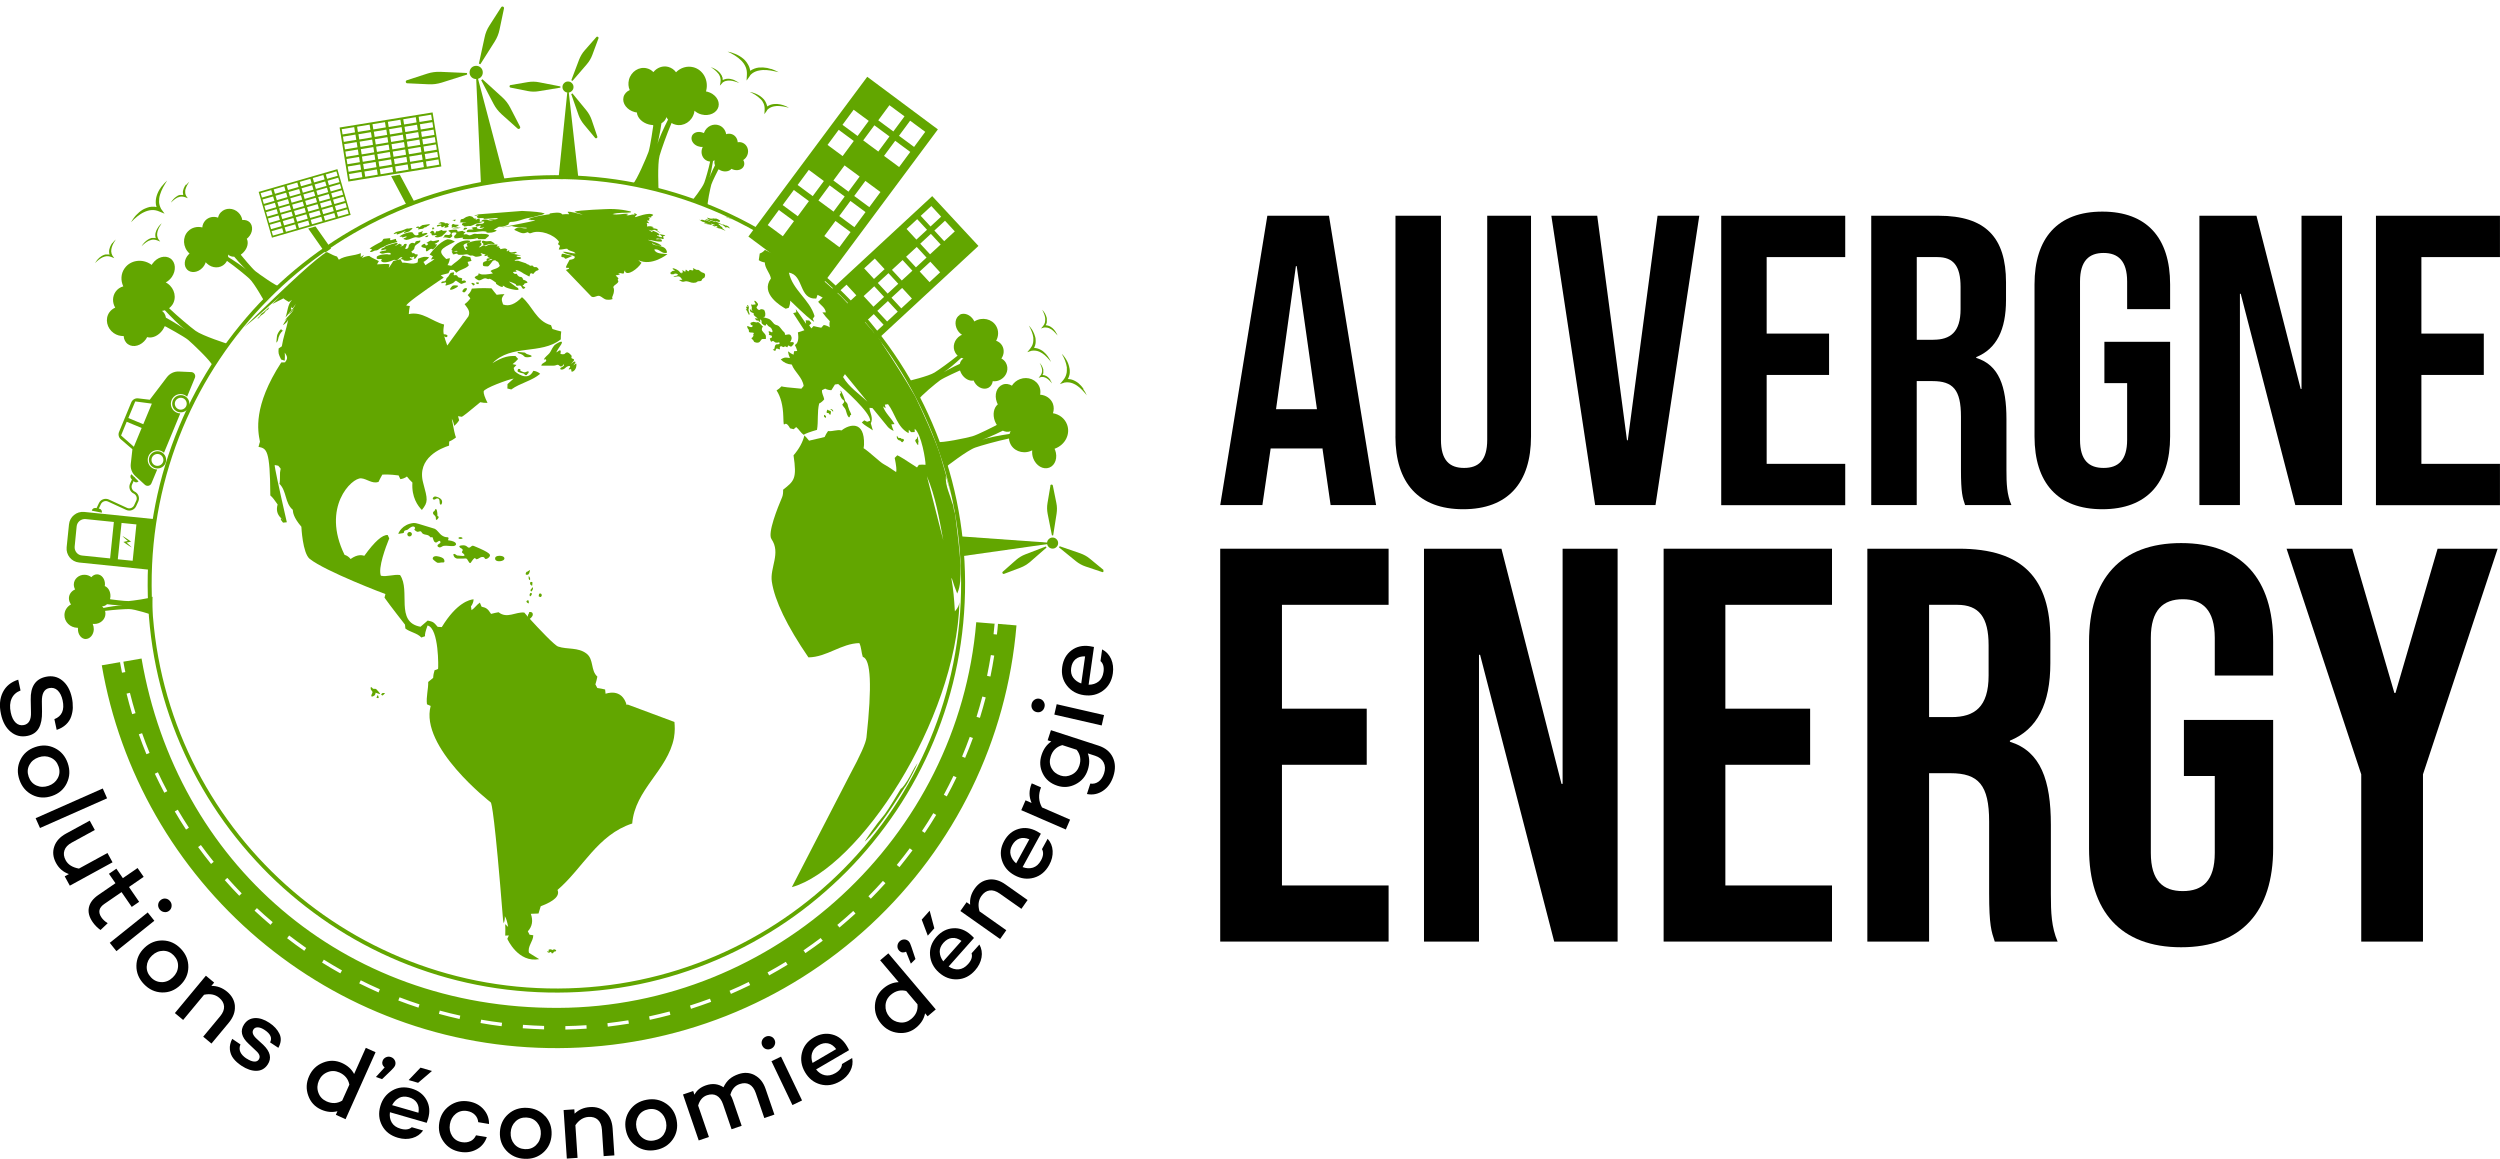 <?xml version="1.0" encoding="UTF-8"?>
<svg id="Calque_2" data-name="Calque 2" xmlns="http://www.w3.org/2000/svg" xmlns:xlink="http://www.w3.org/1999/xlink" viewBox="0 0 519.95 241.01">
  <defs>
    <style>
      .cls-1 {
        clip-path: url(#clippath);
      }

      .cls-2 {
        fill: none;
      }

      .cls-2, .cls-3, .cls-4 {
        stroke-width: 0px;
      }

      .cls-4 {
        fill: #62a600;
      }
    </style>
    <clipPath id="clippath">
      <rect class="cls-2" x="13.26" y=".48" width="216.19" height="217.61" transform="translate(-.48 .54) rotate(-.25)"/>
    </clipPath>
  </defs>
  <g id="Calque_1-2" data-name="Calque 1">
    <g>
      <g>
        <g>
          <path class="cls-3" d="M263.59,44.87h12.81l9.8,60.18h-9.46l-1.72-11.95v.17h-10.75l-1.72,11.78h-8.77l9.8-60.18ZM273.9,85.1l-4.21-29.75h-.17l-4.13,29.75h8.51Z"/>
          <path class="cls-3" d="M290.23,90.78v-45.91h9.46v46.6c0,4.3,1.81,5.85,4.81,5.85s4.81-1.55,4.81-5.85v-46.6h9.11v45.91c0,9.63-4.81,15.13-14.1,15.13s-14.1-5.5-14.1-15.13Z"/>
          <path class="cls-3" d="M322.65,44.87h9.54l6.19,46.69h.17l6.19-46.69h8.68l-9.11,60.18h-12.55l-9.11-60.18Z"/>
          <path class="cls-3" d="M357.98,44.87h25.79v8.6h-16.34v15.91h12.98v8.6h-12.98v18.49h16.34v8.6h-25.79v-60.18Z"/>
          <path class="cls-3" d="M389.19,44.87h14.01c9.8,0,14.01,4.56,14.01,13.84v3.7c0,6.19-1.98,10.15-6.19,11.86v.17c4.73,1.46,6.28,5.93,6.28,12.72v10.58c0,2.92.09,5.07,1.03,7.31h-9.63c-.52-1.55-.86-2.49-.86-7.39v-11.01c0-5.59-1.63-7.39-5.93-7.39h-3.27v25.79h-9.46v-60.18ZM402.08,70.66c3.52,0,5.68-1.55,5.68-6.36v-4.64c0-4.3-1.46-6.19-4.81-6.19h-4.3v17.2h3.44Z"/>
          <path class="cls-3" d="M423.14,90.78v-31.64c0-9.63,4.81-15.13,14.1-15.13s14.1,5.5,14.1,15.13v5.16h-8.94v-5.76c0-4.3-1.89-5.93-4.9-5.93s-4.9,1.63-4.9,5.93v32.93c0,4.3,1.89,5.85,4.9,5.85s4.9-1.55,4.9-5.85v-11.78h-4.73v-8.6h13.67v19.69c0,9.63-4.81,15.13-14.1,15.13s-14.1-5.5-14.1-15.13Z"/>
          <path class="cls-3" d="M457.44,44.87h11.86l9.2,36.02h.17v-36.02h8.43v60.18h-9.72l-11.35-43.94h-.17v43.94h-8.43v-60.18Z"/>
          <path class="cls-3" d="M494.15,44.87h25.79v8.6h-16.34v15.91h12.98v8.6h-12.98v18.49h16.34v8.6h-25.79v-60.18Z"/>
        </g>
        <g>
          <path class="cls-3" d="M253.78,114.12h35.02v11.67h-22.18v21.6h17.63v11.67h-17.63v25.1h22.18v11.67h-35.02v-81.72Z"/>
          <path class="cls-3" d="M296.16,114.12h16.11l12.49,48.91h.23v-48.91h11.44v81.72h-13.19l-15.41-59.65h-.23v59.65h-11.44v-81.72Z"/>
          <path class="cls-3" d="M346,114.12h35.02v11.67h-22.18v21.6h17.63v11.67h-17.63v25.1h22.18v11.67h-35.02v-81.72Z"/>
          <path class="cls-3" d="M388.37,114.12h19.03c13.31,0,19.03,6.19,19.03,18.79v5.02c0,8.41-2.69,13.78-8.41,16.11v.23c6.42,1.98,8.52,8.05,8.52,17.28v14.36c0,3.97.12,6.89,1.4,9.92h-13.07c-.7-2.1-1.17-3.39-1.17-10.04v-14.94c0-7.59-2.22-10.04-8.05-10.04h-4.44v35.02h-12.84v-81.72ZM405.88,149.14c4.79,0,7.71-2.1,7.71-8.64v-6.3c0-5.84-1.99-8.41-6.54-8.41h-5.84v23.35h4.67Z"/>
          <path class="cls-3" d="M434.48,176.46v-42.96c0-13.08,6.54-20.55,19.15-20.55s19.14,7.47,19.14,20.55v7h-12.14v-7.82c0-5.84-2.57-8.05-6.65-8.05s-6.65,2.22-6.65,8.05v44.71c0,5.84,2.57,7.94,6.65,7.94s6.65-2.1,6.65-7.94v-15.99h-6.42v-11.67h18.56v26.73c0,13.08-6.54,20.55-19.14,20.55s-19.15-7.47-19.15-20.55Z"/>
          <path class="cls-3" d="M491.09,161.05l-15.53-46.93h13.66l8.76,30h.23l8.76-30h12.49l-15.53,46.93v34.79h-12.84v-34.79Z"/>
        </g>
      </g>
      <g>
        <g class="cls-1">
          <g>
            <polygon class="cls-4" points="81.35 36.62 84.65 42.83 86.19 42.01 83.15 36.33 81.35 36.62"/>
            <path class="cls-4" d="M88.59,33.58l2.6-.43.17,1.09-2.6.43-.17-1.09ZM88.34,32.03l2.6-.43.17,1.09-2.6.43-.17-1.09ZM88.08,30.47l2.6-.43.17,1.09-2.6.43-.17-1.09ZM85.56,35.19l-.17-1.09,2.6-.43.17,1.09-2.6.43ZM85.13,32.56l2.6-.43.17,1.09-2.6.43-.17-1.09ZM84.88,30.99l2.6-.43.17,1.09-2.6.43-.17-1.09ZM82.36,35.71l-.17-1.09,2.6-.43.17,1.09-2.6.43ZM81.93,33.06l2.6-.43.17,1.09-2.6.43-.17-1.09ZM81.68,31.52l2.6-.43.17,1.09-2.6.43-.17-1.09ZM79.16,36.24l-.17-1.09,2.6-.43.17,1.09-2.6.43ZM78.73,33.58l2.6-.43.17,1.09-2.6.43-.17-1.09ZM78.48,32.04l2.6-.43.17,1.09-2.6.43-.17-1.09ZM75.96,36.76l-.17-1.09,2.6-.43.17,1.09-2.6.43ZM75.53,34.11l2.6-.43.17,1.09-2.6.43-.17-1.09ZM75.28,32.56l2.6-.43.17,1.09-2.6.43-.17-1.09ZM72.76,37.28l-.17-1.09,2.6-.43.17,1.09-2.6.43ZM72.33,34.63l2.6-.43.17,1.09-2.6.43-.17-1.09ZM72.08,33.07l2.6-.43.17,1.09-2.6.43-.17-1.09ZM71.83,31.52l2.6-.43.17,1.09-2.6.43-.17-1.09ZM71.58,29.98l2.6-.43.17,1.09-2.6.43s-.17-1.09-.17-1.09ZM71.33,28.42l2.6-.43.17,1.09-2.6.43-.17-1.09ZM71.07,26.87l2.6-.43.17,1.09-2.6.43-.17-1.09ZM76.87,25.92l.17,1.09-2.6.43-.17-1.09,2.6-.43ZM77.32,28.58l-2.6.43-.17-1.09,2.6-.43.17,1.09ZM77.57,30.12l-2.6.43-.17-1.09,2.6-.43.17,1.09ZM80.07,25.4l.17,1.09-2.6.43-.17-1.09,2.6-.43ZM77.82,31.68l-2.6.43-.17-1.09,2.6-.43.17,1.09ZM80.52,28.05l-2.6.43-.17-1.09,2.6-.43.17,1.09ZM80.75,29.62l-2.6.43-.17-1.09,2.6-.43.17,1.09ZM83.27,24.9l.17,1.09-2.6.43-.17-1.09,2.6-.43ZM81,31.16l-2.6.43-.17-1.09,2.6-.43.17,1.09ZM83.7,27.53l-2.6.43-.17-1.09,2.6-.43.17,1.09ZM83.95,29.09l-2.6.43-.17-1.09,2.6-.43.17,1.09ZM86.47,24.37l.17,1.09-2.6.43-.17-1.09,2.6-.43ZM84.2,30.64l-2.6.43-.17-1.09,2.6-.43s.17,1.09.17,1.09ZM86.9,27.03l-2.6.43-.17-1.09,2.6-.43.17,1.09ZM87.15,28.57l-2.6.43-.17-1.09,2.6-.43.17,1.09ZM89.67,23.85l.17,1.09-2.6.43-.17-1.09,2.6-.43ZM87.4,30.12l-2.6.43-.17-1.09,2.6-.43.17,1.09ZM90.1,26.5l-2.6.43-.17-1.09,2.6-.43.17,1.09ZM90.35,28.05l-2.6.43-.17-1.09,2.6-.43.17,1.09ZM90.6,29.61l-2.6.43-.17-1.09,2.6-.43.17,1.09ZM89.97,23.38l-19.34,3.14,1.82,11.24,19.34-3.14-1.82-11.24Z"/>
            <polygon class="cls-4" points="64.1 47.53 67.61 52.55 68.85 51.68 65.62 47.09 64.1 47.53"/>
            <path class="cls-4" d="M70.04,44.15l2.2-.63.27.92-2.2.63-.27-.92ZM69.66,42.84l2.2-.63.27.92-2.2.63-.27-.92ZM67.6,45.86l-.27-.92,2.2-.63.27.92-2.2.63ZM66.95,43.62l2.2-.63.27.92-2.2.63-.27-.92ZM64.89,46.64l-.27-.92,2.2-.63.27.92-2.2.63ZM64.24,44.41l2.2-.63.27.92-2.2.63-.27-.92ZM62.18,47.43l-.27-.92,2.2-.63.27.92-2.2.63ZM61.53,45.19l2.2-.63.27.92-2.2.63-.27-.92ZM59.47,48.21l-.27-.92,2.2-.63.27.92-2.2.63ZM58.82,45.97l2.2-.63.27.92-2.2.63-.27-.92ZM56.76,49l-.27-.92,2.2-.63.27.92-2.2.63ZM56.11,46.74l2.2-.63.27.92-2.2.63-.27-.92ZM55.73,45.44l2.2-.63.27.92-2.2.63-.27-.92ZM55.34,44.12l2.2-.63.27.92-2.2.63-.27-.92ZM54.98,42.81l2.2-.63.27.92-2.2.63-.27-.92ZM54.6,41.49l2.2-.63.27.92-2.2.63-.27-.92ZM54.21,40.17l2.2-.63.27.92-2.2.63-.27-.92ZM59.12,38.76l.27.92-2.2.63-.27-.92,2.2-.63ZM59.78,41l-2.2.63-.27-.92,2.2-.63.27.92ZM61.83,37.97l.27.92-2.2.63-.27-.92,2.2-.63ZM62.49,40.23l-2.2.63-.27-.92,2.2-.63.27.92ZM64.54,37.19l.27.92-2.2.63-.27-.92,2.2-.63ZM65.19,39.45l-2.2.63-.27-.92,2.2-.63.27.92ZM67.25,36.4l.27.92-2.2.63-.27-.92,2.2-.63ZM67.9,38.66l-2.2.63-.27-.92,2.2-.63.27.92ZM69.96,35.64l.27.92-2.2.63-.27-.92,2.2-.63ZM70.61,37.88l-2.2.63-.27-.92,2.2-.63.27.92ZM70.98,39.19l-2.2.63-.27-.92,2.2-.63.27.92ZM68.77,41.67l.27.92-2.2.63-.27-.92,2.2-.63ZM66.18,40.99l2.2-.63.27.92-2.2.63-.27-.92ZM66.06,42.46l.27.92-2.2.63-.27-.92,2.2-.63ZM65.8,39.67l2.2-.63.27.92-2.2.63-.27-.92ZM63.47,41.77l2.2-.63.27.92-2.2.63-.27-.92ZM63.35,43.24l.27.92-2.2.63-.27-.92,2.2-.63ZM63.09,40.45l2.2-.63.27.92-2.2.63-.27-.92ZM60.76,42.56l2.2-.63.27.92-2.2.63-.27-.92ZM60.64,44.01l.27.92-2.2.63-.27-.92,2.2-.63ZM60.38,41.24l2.2-.63.27.92-2.2.63-.27-.92ZM57.96,42.96l-.27-.92,2.2-.63.27.92-2.2.63ZM60.25,42.71l.27.92-2.2.63-.27-.92,2.2-.63ZM71.36,40.49l-2.2.63-.27-.92,2.2-.63.27.92ZM71.74,41.81l-2.2.63-.27-.92,2.2-.63.27.92ZM70.17,35.18l-16.37,4.73,2.76,9.52,16.37-4.73-2.76-9.52Z"/>
            <polygon class="cls-4" points="98.96 14.63 100.03 38.39 102.53 38.02 105.02 37.63 98.96 14.63"/>
            <path class="cls-4" d="M100.41,15.06c0,.38-.13.7-.39.98-.26.26-.6.4-.98.4s-.7-.13-.98-.39c-.26-.26-.4-.6-.4-.98s.13-.7.39-.98c.26-.26.6-.4.98-.4s.7.13.98.39c.26.26.4.6.4.98Z"/>
            <path class="cls-4" d="M100.08,16.68l2.57,4.92c.42.81.99,1.54,1.67,2.16l3.33,2.98c.26.24.68-.08.51-.4l-2.05-3.97c-.42-.81-.99-1.56-1.67-2.16l-4.1-3.73s-.08.08-.13.11c-.04.04-.09.06-.13.09l.02-.02Z"/>
            <path class="cls-4" d="M84.69,17.32l4.47.21c.92.05,1.83-.08,2.71-.35l5.29-1.68c-.02-.11-.04-.23-.04-.32l-5.54-.24c-.92-.03-1.83.08-2.71.37l-4.25,1.38c-.34.11-.28.62.08.64Z"/>
            <path class="cls-4" d="M99.91,13.35l2.97-4.69c.49-.77.84-1.62,1.02-2.53l.92-4.38c.07-.36-.4-.54-.59-.24l-2.41,3.76c-.51.77-.86,1.62-1.04,2.53l-1.18,5.43c.09.04.21.07.3.13v-.02Z"/>
            <polygon class="cls-4" points="118.13 17.75 116.15 37.24 118.22 37.23 120.31 37.22 118.13 17.75"/>
            <path class="cls-4" d="M119.28,18.1c0,.32-.11.58-.34.81s-.49.34-.81.34-.58-.11-.81-.34-.34-.49-.34-.81.11-.58.34-.81.49-.34.81-.34.58.11.81.34.34.49.34.81Z"/>
            <path class="cls-4" d="M118.8,19.56l1.51,4.33c.25.71.63,1.37,1.1,1.95l2.35,2.83c.19.23.57.02.47-.27l-1.18-3.48c-.25-.71-.61-1.37-1.1-1.97l-2.9-3.53s-.08.06-.11.08-.08.04-.13.06Z"/>
            <path class="cls-4" d="M106.19,18.22l3.6.72c.74.15,1.51.16,2.24.03l4.52-.74v-.26s-4.49-.87-4.49-.87c-.74-.15-1.51-.14-2.24-.03l-3.63.62c-.3.06-.3.47,0,.53Z"/>
            <path class="cls-4" d="M119.07,16.82l2.98-3.46c.49-.57.88-1.23,1.14-1.93l1.28-3.45c.11-.28-.27-.49-.45-.26l-2.42,2.76c-.51.57-.88,1.23-1.16,1.93l-1.62,4.28s.15.09.23.13h.02Z"/>
            <polygon class="cls-4" points="219.3 112.95 199.75 111.55 199.84 113.62 199.9 115.7 219.3 112.95"/>
            <path class="cls-4" d="M220.07,112.95c0,.32-.11.58-.34.81s-.49.34-.81.34-.58-.11-.81-.34-.34-.49-.34-.81.11-.58.34-.81.49-.34.81-.34.58.11.81.34.34.49.34.81Z"/>
            <path class="cls-4" d="M217.51,113.66l-4.27,1.64c-.71.27-1.35.67-1.92,1.16l-2.76,2.44c-.23.19,0,.57.27.45l3.44-1.3c.71-.27,1.35-.67,1.94-1.16l3.45-3.01s-.06-.08-.08-.11-.04-.08-.06-.11h-.02Z"/>
            <path class="cls-4" d="M218.47,101.01l-.61,3.62c-.13.75-.11,1.51.03,2.24l.89,4.48h.26s.71-4.51.71-4.51c.11-.75.11-1.51-.05-2.24l-.73-3.61c-.06-.3-.47-.28-.53,0l.02.02Z"/>
            <path class="cls-4" d="M220.24,113.84l3.55,2.89c.59.47,1.25.84,1.96,1.08l3.49,1.17c.28.09.49-.27.26-.45l-2.84-2.34c-.59-.49-1.25-.84-1.96-1.1l-4.32-1.49s-.07.17-.13.25h-.02Z"/>
            <path class="cls-4" d="M136.69,30.16s.61-2.47.88-4.53c.51-.28.88-.72,1.03-1.27h0c.1.19.21.36.34.51-.84,1.68-1.96,4.04-2.26,5.29ZM147.17,19.09c-.11-.04-.23-.06-.34-.07,0-.06.02-.09.04-.15.56-2.17-.64-4.37-2.68-4.89-1.32-.33-2.67.11-3.59,1.05-.38-.54-.95-.94-1.63-1.12-1.15-.3-2.34.16-3.08,1.09-.36-.38-.81-.66-1.36-.79-1.6-.41-3.28.66-3.72,2.37-.19.75-.13,1.51.16,2.15-.64.29-1.13.8-1.29,1.46-.33,1.3.71,2.69,2.31,3.12.15.04.32.07.47.09.08,1.07,1.08,2.12,2.5,2.49.3.07.6.11.89.13v.23s-.6,4.28-.97,5.34c-.37,1.04-2.48,5.98-3.23,6.63l5.32,1.37s-.27-5.5.21-7.2c.35-1.23,1.47-4.42,2.49-6.81.25.17.53.28.83.35,1.68.43,3.41-.67,3.87-2.47.04-.15.06-.28.07-.43.4.36.91.64,1.47.78,1.6.41,3.18-.32,3.52-1.62.33-1.3-.71-2.69-2.31-3.12l.06.02Z"/>
            <path class="cls-4" d="M204.36,91.45s2.37-.93,4.21-1.88c.53.26,1.09.32,1.62.11h0c-.09.19-.17.38-.22.57-1.86.27-4.44.74-5.61,1.21ZM219.46,93.66c-.04-.11-.1-.23-.13-.32.04,0,.09-.04.13-.06,2.11-.8,3.21-3.03,2.46-5-.48-1.28-1.63-2.12-2.93-2.34.22-.62.22-1.32,0-1.96-.42-1.11-1.48-1.82-2.66-1.89.09-.51.07-1.06-.12-1.56-.59-1.56-2.42-2.31-4.08-1.68-.71.27-1.3.76-1.67,1.36-.6-.36-1.3-.47-1.92-.22-1.26.48-1.8,2.12-1.21,3.68.06.15.13.3.19.43-.84.68-1.12,2.1-.61,3.47.11.28.25.56.4.79l-.19.13s-3.85,1.98-4.93,2.26c-1.05.31-6.32,1.42-7.29,1.16l1.94,5.13s4.34-3.39,6.01-3.96c1.2-.42,4.46-1.34,7-1.88,0,.3.08.6.19.88.61,1.62,2.52,2.4,4.25,1.75.13-.06.26-.11.39-.17-.05.53,0,1.09.21,1.66.59,1.56,2.08,2.42,3.34,1.94s1.8-2.12,1.21-3.68v.06Z"/>
            <path class="cls-4" d="M38.44,68.48s-2.1-1.42-3.93-2.41c-.1-.58-.36-1.09-.82-1.41h0c.21-.02.4-.08.6-.13,1.29,1.37,3.1,3.25,4.18,3.96h-.04ZM31.73,54.8c-.07.09-.13.19-.19.3-.04-.04-.08-.06-.11-.09-1.85-1.29-4.32-.92-5.52.8-.79,1.12-.84,2.53-.27,3.75-.64.17-1.22.55-1.62,1.14-.67.98-.67,2.26-.06,3.28-.47.21-.9.53-1.22.99-.95,1.36-.53,3.3.92,4.31.64.45,1.36.63,2.06.61.04.7.36,1.34.91,1.71,1.1.77,2.77.29,3.73-1.07.09-.13.17-.26.24-.42,1.04.32,2.37-.27,3.22-1.47.17-.25.32-.53.43-.79l.23.07s3.82,2.07,4.65,2.77c.85.71,4.75,4.41,5.07,5.35l3.15-4.52s-5.25-1.67-6.68-2.72c-1.02-.75-3.63-2.92-5.5-4.7.24-.19.45-.4.64-.66.99-1.42.55-3.43-.96-4.48-.11-.09-.25-.15-.38-.22.47-.25.9-.63,1.26-1.12.95-1.36.82-3.09-.28-3.86-1.12-.77-2.77-.29-3.73,1.07l.02-.02Z"/>
            <path class="cls-4" d="M148.29,33.48c.11-.04.24-.08.36-.13h0c-.13.32-.09.68.06,1.02-.6,1.15-1.19,2.62-1.19,2.62.3-.74.59-2.36.78-3.51ZM143.9,28.3c-.3.79.23,1.73,1.22,2.1.36.13.72.19,1.04.15-.04.08-.07.17-.11.25-.41,1.08.07,2.28,1.07,2.67.19.07.38.11.57.13-.33,1.58-.93,3.62-1.21,4.38-.37,1.04-2.51,3.74-2.51,3.74l3.21,1.23c-.15-.6.57-3.88.75-4.54.19-.66,1.44-3.08,1.44-3.08l.09-.11c.15.09.32.19.49.26.85.34,1.75.16,2.18-.37.09.06.17.09.28.13.96.37,2,.05,2.31-.75.15-.4.09-.83-.14-1.21.38-.23.68-.59.86-1.04.41-1.04-.07-2.19-1.03-2.56-.32-.13-.66-.15-.98-.09-.04-.73-.48-1.41-1.18-1.67-.42-.15-.83-.15-1.22-.01-.14-.83-.67-1.54-1.46-1.84-1.23-.47-2.64.2-3.14,1.52,0,.04-.02.06-.04.09-.06-.04-.13-.06-.21-.09-.98-.37-2-.05-2.31.75l.02-.04Z"/>
            <path class="cls-4" d="M199.91,74.42c.15.06.32.11.47.15h0c-.39.23-.66.62-.75,1.1-1.56.69-3.36,1.73-3.36,1.73.9-.51,2.52-1.93,3.64-2.97ZM199.61,65.51c-.96.55-1.16,1.96-.48,3.13.25.43.59.75.95.99-.11.04-.21.1-.32.15-1.3.78-1.78,2.38-1.06,3.6.13.23.28.41.47.58-1.65,1.35-3.91,2.96-4.79,3.51-1.22.78-5.63,1.81-5.63,1.81l2.28,3.87c.34-.74,3.73-3.52,4.48-4.05.73-.53,3.97-1.98,3.97-1.98l.19-.06c.08.23.17.45.3.68.61,1.03,1.67,1.59,2.53,1.4.06.11.11.24.17.36.68,1.17,2.02,1.67,2.96,1.12.47-.28.77-.78.84-1.34.57.07,1.17-.04,1.71-.37,1.26-.74,1.7-2.29,1.02-3.47-.23-.39-.55-.68-.93-.88.56-.79.65-1.83.16-2.68-.28-.49-.74-.84-1.25-1.01.52-.94.57-2.11,0-3.07-.87-1.48-2.87-1.93-4.45-1-.04.02-.08.04-.09.06-.04-.09-.08-.17-.13-.26-.68-1.17-2.02-1.67-2.96-1.12l.04.02Z"/>
            <path class="cls-4" d="M47.45,53.45c.02-.17.02-.34,0-.51h0c.32.32.77.47,1.26.45,1.08,1.31,2.56,2.78,2.56,2.78-.74-.75-2.53-1.91-3.84-2.73l.02.02ZM38.95,56.1c.79.77,2.21.59,3.14-.39.34-.36.58-.76.69-1.17.08.09.15.17.25.26,1.1,1.05,2.77,1.08,3.75.06.17-.19.32-.4.43-.6,1.74,1.22,3.88,2.98,4.65,3.69,1.06.97,3.24,4.94,3.24,4.94l3.13-3.24c-.81-.13-4.38-2.67-5.1-3.24-.7-.56-2.95-3.3-2.95-3.3l-.09-.17c.21-.13.39-.28.56-.47.84-.87,1.08-2.02.68-2.81.09-.08.21-.17.3-.27.96-.98,1.06-2.4.29-3.17-.4-.38-.94-.52-1.53-.46-.08-.56-.36-1.13-.82-1.56-1.04-1.01-2.66-1.04-3.62-.06-.32.32-.51.72-.6,1.13-.91-.34-1.94-.14-2.62.56-.39.42-.62.93-.65,1.47-1.06-.26-2.19,0-2.97.8-1.2,1.23-1.1,3.28.23,4.56.04.02.06.06.09.07-.08.06-.15.13-.21.19-.94.98-1.06,2.4-.29,3.15v.02Z"/>
            <path class="cls-4" d="M21.51,126.42c-.08-.11-.17-.23-.28-.32h0c.38,0,.73-.15,1.03-.44,1.41.2,3.17.27,3.17.27-.87-.03-2.66.26-3.92.51v-.02ZM17.79,132.9c.92.01,1.69-.89,1.72-2.02,0-.41-.08-.79-.23-1.13.09,0,.19.02.3.02,1.26.03,2.33-.91,2.35-2.1,0-.21-.02-.41-.08-.62,1.77-.23,4.09-.38,4.97-.38,1.22,0,4.81,1.2,4.81,1.2l.1-3.77c-.56.38-4.24.85-4.99.91-.75.04-3.71-.36-3.71-.36l-.15-.04c.06-.19.07-.4.09-.6.03-1-.48-1.86-1.18-2.12,0-.11.02-.23.04-.34.03-1.15-.71-2.09-1.63-2.1-.47,0-.88.21-1.2.59-.38-.3-.85-.49-1.4-.5-1.22-.03-2.24.88-2.25,2.01,0,.38.1.73.27,1.04-.75.32-1.28,1-1.29,1.83,0,.47.15.92.44,1.28-.81.44-1.35,1.25-1.37,2.19-.03,1.45,1.18,2.65,2.72,2.68h.09c0,.07,0,.15,0,.24-.03,1.15.71,2.09,1.63,2.1h-.06Z"/>
            <path class="cls-4" d="M194.33,47.95l2.21-2.04,2.04,2.21-2.21,2.04-2.04-2.21ZM193.43,52.89l-2.04-2.21,2.21-2.04,2.04,2.21-2.21,2.04ZM193.32,58.68l-2.04-2.21,2.21-2.04,2.04,2.21-2.21,2.04ZM188.45,53.4l2.21-2.04,2.04,2.21-2.21,2.04-2.04-2.21ZM187.55,58.34l-2.04-2.21,2.21-2.04,2.04,2.21-2.21,2.04ZM187.45,64.13l-2.04-2.21,2.21-2.04,2.04,2.21-2.21,2.04ZM184.5,66.86l-2.04-2.21,2.21-2.04,2.04,2.21-2.21,2.04ZM181.56,69.58l-2.04-2.21,2.21-2.04,2.04,2.21-2.21,2.04ZM175.89,63.46l-2.04-2.21,2.21-2.04,2.04,2.21-2.21,2.04ZM181.83,59.54l2.04,2.21-2.21,2.04-2.04-2.21,2.21-2.04ZM184.78,56.81l2.04,2.21-2.21,2.04-2.04-2.21s2.21-2.04,2.21-2.04ZM181.94,53.77l2.04,2.21-2.21,2.04-2.04-2.21,2.21-2.04ZM190.76,45.58l2.04,2.21-2.21,2.04-2.04-2.21,2.21-2.04ZM193.7,42.85l2.04,2.21-2.21,2.04-2.04-2.21,2.21-2.04ZM193.88,40.79l-23.44,21.71,9.62,10.36,23.44-21.71-9.62-10.36Z"/>
            <path class="cls-4" d="M186.97,28.24l2.32-3.14,3.14,2.32-2.32,3.14s-3.14-2.32-3.14-2.32ZM187,34.74l-3.14-2.32,2.32-3.14,3.14,2.32-2.32,3.14ZM180.8,43.08l-3.14-2.32,2.32-3.14,3.14,2.32-2.32,3.14ZM177.69,47.25l-3.14-2.32,2.32-3.14,3.14,2.32-2.32,3.14ZM174.58,51.41l-3.14-2.32,2.32-3.14,3.14,2.32-2.32,3.14ZM170.22,41.69l2.32-3.14,3.14,2.32-2.32,3.14-3.14-2.32ZM165.89,38.47l2.32-3.14,3.14,2.32-2.32,3.14-3.14-2.32ZM165.92,44.97l-3.14-2.32,2.32-3.14,3.14,2.32-2.32,3.14ZM162.81,49.13l-3.14-2.32,2.32-3.14,3.14,2.32-2.32,3.14ZM174.43,27l3.14,2.32-2.32,3.14-3.14-2.32s2.32-3.14,2.32-3.14ZM178.79,36.72l-2.32,3.14-3.14-2.32,2.32-3.14,3.14,2.32ZM177.54,22.82l3.14,2.32-2.32,3.14-3.14-2.32,2.32-3.14ZM184.99,28.38l-2.32,3.14-3.14-2.32,2.32-3.14s3.14,2.32,3.14,2.32ZM184.98,21.88l3.14,2.32-2.32,3.14-3.14-2.32,2.32-3.14ZM180.37,15.97l-24.72,33.23,14.69,10.94,24.72-33.23s-14.69-10.94-14.69-10.94Z"/>
            <path class="cls-4" d="M115.33,36.43c-11.47.05-22.6,2.34-33.05,6.84-5.02,2.15-9.87,4.81-14.4,7.9-4.49,3.05-8.69,6.58-12.54,10.44-3.83,3.86-7.29,8.12-10.32,12.63-3.05,4.55-5.67,9.43-7.77,14.47-4.38,10.49-6.59,21.64-6.54,33.11s2.34,22.6,6.84,33.05c2.15,5.02,4.81,9.87,7.9,14.4,3.05,4.49,6.58,8.69,10.44,12.54,3.86,3.83,8.12,7.29,12.63,10.32,4.55,3.05,9.43,5.67,14.47,7.77,10.49,4.38,21.64,6.59,33.11,6.54s22.6-2.34,33.05-6.84c5.02-2.15,9.87-4.81,14.4-7.9,4.49-3.05,8.69-6.58,12.54-10.44,3.83-3.86,7.29-8.12,10.32-12.63,3.05-4.55,5.67-9.43,7.77-14.47,4.38-10.49,6.59-21.64,6.54-33.11-.05-11.47-2.34-22.6-6.84-33.05-2.15-5.02-4.81-9.87-7.9-14.4-3.05-4.49-6.58-8.69-10.44-12.54-3.86-3.83-8.12-7.29-12.63-10.32-4.55-3.05-9.43-5.67-14.47-7.77-10.49-4.38-21.64-6.59-33.11-6.54ZM115.34,37.24c46.5-.21,84.35,37.31,84.55,83.8.21,46.5-37.31,84.35-83.8,84.55S31.74,168.29,31.54,121.8,68.84,37.45,115.34,37.24"/>
            <path class="cls-4" d="M130.35,146.68c-1.03-3.74-4.36-2.39-4.4-2.39-.02-.26-.06-.62-.1-.89-.47-.13-1.13-.24-1.62-.31-.11-.23-.28-.53-.4-.75.15-.47.32-1.13.41-1.62-1.44-1.27-.69-3.58-2.26-4.79-1.76-1.35-3.98-.81-5.9-1.46-.75-.24-4.09-3.79-5.89-5.76.15-.11.38-.36.38-.36.13-.13.24-.36.24-.53,0-.15,0-.51-.53-.54-.08,0-.21,0-.24.06v.02c-.04.09-.04.21-.07.28-.04.09-.11.17-.17.26v.04s0,.08,0,.15v.19c-.45-.53-.76-.86-.76-.88-1.79-.2-3.59,1.35-5.35-.07-.47.08-1.09.21-1.56.35-.7-1.13-1.08-1.3-1.97-1.5-.11-.26-.25-.6-.36-.85-.66.44-1.07,1.14-1.73,1.57-.04-.24-.08-.56-.12-.79.3-.36.56-1,.54-1.47-.77.06-3.5.66-6.61,5.78-.26,0-.58-.04-.85-.05-.89-1.03-.93-1.05-2.08-1.31-.45.4-1.05.91-1.5,1.29-5.36-.97-1.99-7.51-4.25-10.76-1.34-.18-2.65.41-3.99.15-.63-1.62,1.01-5.98,1.74-7.77-.1-.21-.23-.49-.32-.7-1.11-.08-2.73,1.36-4.86,4.32-.47-.13-1.36-.39-2.86.67-.27-.38-.81-.77-1.25-.86-4.87-9.91,1.49-16.08,3.45-15.92,1.23.11,2.25,1.18,3.6.76.22-.47.54-1.08.8-1.53.51-.02,1.54-.08,3.39.17.11.23.25.53.36.77.43-.04,1.04-.27,1.37-.55.3.41.76.92,1.14,1.26-.21,3.05,1.15,4.89,1.97,5.7,1.33-1.68,1.22-2.13.26-5.67-1.38-5.16,3.77-7.2,5.39-7.71,0-.26.02-.6.03-.85.45-.19,1.02-.53,1.41-.85-.2-.45-.49-1.74-.87-3.88.25.39.44,1,.48,1.47.38-.28.81-.76,1.05-1.17-.08-.24-.17-.58-.23-.85.23.04.53.09.75.13.15.02,1.44-.99,3.87-3.03.43.11,1.06.16,1.51.14-.58-1.17-.85-1.96-.8-2.39.07-.64,5.08-2.49,6.24-2.67-.38.36-.88.81-1.28,1.15,0,.28-.02.64-.03.92.25.06.57.15.81.2,1.86-1.35,4.23-1.75,6.01-3.25-.32-.34-.94-.6-1.42-.63-1.19,2.49-3.82.15-3.84.11-.15-.17-.17-.51-.25-.71.17-.19.41-.44.58-.62-.25-.06-.57-.11-.81-.17.39-.28.86-.72,1.16-1.08-.17-.19-.4-.43-.57-.62-1.11-.03-2.51.05-4.78,1.51,3.92-4.03,10.05-1.7,14.22-4.96,0-.49.01-1.15.09-1.64-.55-.13-1.28-.33-1.83-.52-.1-.23-.19-.55-.29-.79-3.09-.83-3.88-4.03-6.04-5.83-1.41,1.48-2.72,1.98-3.93,1.52-.38-1.02-.4-1.32.29-2.15-.49,0-1.15.06-1.62.14-.34-.39-.78-.94-1.08-1.35-2.05-.12-4.07.06-4.09.06-.11.47-.5,1.04-.86,1.34.17.21.38.47.55.68-.28.43-.77.95-1.2,1.21.91,1.15,1.16,1.67.8,2.54l-4.4,6.07c-.31-.87-.52-1.47-.63-1.92l.3.17h.04c.09.04.23,0,.3-.13.13-.28-.11-.43-.74-.47-.13-.64-.08-1.07.07-2.02-2.47-.61-4.5-2.79-7.34-2.17.02-.51.11-1.17.22-1.68-.23-.04-.53-.07-.75-.09.1-.43,2.7-2.37,7.79-5.82-.19-.15-.43-.34-.62-.49.49-.12,1.13-.29,1.6-.42.11-.21.24-.47.35-.68h.75c.17.17.38.41.55.58.75-.7,1.88-.74,2.59-1.52-.08-.23-.17-.51-.25-.73.24-.06.56-.15.81-.21-.08-.23-.17-.55-.25-.77-.47-.11-1.09-.24-1.57-.33-.64.89-1.61,1.4-2.4,2.12-.23-.04-.55-.09-.77-.15.26-.38.49-1,.48-1.45l-.75.19c-1.84-1.74-1.27-2.03,1.81-3.61-.4-.28-1.02-.49-1.51-.5-1.9.54-3.68,3.09-3.75,3.18.21.11.47.26.68.35-.13.21-.28.47-.41.68.23-.04.53-.08.75-.12-.54.55-1.3.82-1.88,1.31-.13-.21-.3-.47-.42-.68.41-.21.9-.61,1.18-.97-.96-.17-1.09-.18-2.3.31-.02.23-.05.53-.09.75-1.07.55-2.15,0-3.2.05-.11-.21-.27-.49-.38-.7-.45.1-1.04.23-1.47.35-.28.45-.67,1.06-.97,1.47.06-.23.11-.55.17-.77-.39-.1-1.26-.09-2.6.01.11-.21.28-.47.39-.68-1.16-.53-1.83-.9-2-1.08-.47.02-1.09.21-1.51.46.11-.21.26-.47.39-.66-.21.13-.47.3-.66.42,0-.24,0-.57.02-.79-1.47.61-3.18.45-4.57,1.36-.11-.21-.27-.47-.38-.66-.35-.07-1.06-.38-2.11-.93-1.88,1-7.61,6.21-17.19,15.64,2.61-2.08,5.03-4.36,7.56-6.51-.56.59-1.16,1.1-1.73,1.68,1.27-.66,1.98-1.02,2.14-1.08.24-.1.06-.15.06-.17.36.28.85.6,1.25.82.19-.13.45-.3.66-.44-.96,1.04-.89,2.45-1.36,3.66.43-.45.96-1.1,1.31-1.61l-.19-.19.24-.51-.04.26.19.13.66-.91-.36.64-1.12,1.57c.38-.28.81-.76,1.07-1.15-.47,1-1.39,1.61-2,2.48.17-.17.41-.38.58-.53-.28.42-.64.98-.88,1.42.43-.19.92-.68,1.11-1.1-.37,1.85-1.04,3.64-1.33,5.51-.19.13-.45.3-.66.44-.07.96-.09,1.06.52,2.3.23.07.51.17.74.24.05-.49.07-1.17,0-1.68.7.98.59,1.3.07,2.03-.24,0-.57,0-.79.02-5.91,9.13-4.87,14.27-4.43,16.45,0,.13-.02.15-.04.19,0,.04-.02.08-.04.11,0,.06-.02.09-.04.15l-.04.15s-.04.11-.04.15c0,.06-.02.09-.04.15,0,.04-.02.08-.04.11,0,.04,0,.06-.02.09,1.7.37,2.4.52,2.46,10.11.42.35.92.98,1.52,1.88-.33,1.11-.11,2.04.67,2.8,1.17,1.14,0,.04,0,.08v.08s0,.04,0,.06v.06s0,.04,0,.04v.04s0,0,0,.02h0c.13.19.32.43.45.6.24-.02.56-.06.79-.08-1.73-7.58-2.57-11.55-2.52-11.91.23.04.51.11.74.15.49.56.49.6.49.62v.09s0,.08-.02.09c0,.04,0,.08-.02.11,0,.04,0,.08-.02.11,0,.04,0,.08-.02.13,0,.04,0,.09-.02.13,0,.04,0,.09-.02.13,0,1.31-.03,2.09-.12,2.36,1.53,1.48,1.09,3.99,2.77,5.39.04.51.1,1.56,1.79,3.53,0,.06.25,5.48,1.73,6.68,3.25,2.6,15.71,7.33,15.75,7.32-.06.23-.13.53-.19.75.97,1.41,4.26,5.6,4.26,5.61.02.24.06.56.08.81,1.02.79,2.42.91,3.32,1.87.23-.08.55-.19.77-.27-.08-.33.1-1.07.52-2.23,2.41.54,2.26,8.94,2.19,9.01-.17.15-.51.21-.73.3-.15.45-.28,1.11-.29,1.58-.32.25-.73.59-1.03.85.03,1.56-.46,3.09-.26,4.65.23.11.53.24.77.34-2.3,8.54,12.33,19.93,12.49,20.05.19.15.84,2.82,2.56,24.37,0,.23.1.53.15.77.17-.42.26-1.02.22-1.47.29.46.52,1.21.69,2.24-.19-.17-.44-.41-.61-.58.04.65.04,1.45.01,2.39.23,0,.53-.02.75-.04-.09.21-.22.49-.32.7.02.06,2.25,5.06,6.63,4.23-1.06-.67-1.76-1.11-2.12-1.31-.36-1.37.89-2.36.89-3.66-.23-.04-.55-.09-.77-.11-.11-.23-.25-.51-.36-.71.92-1.01,1.13-2.22.62-3.64.49,0,1.13-.04,1.6-.06.15-.45.33-1.06.46-1.51,2.85-1.07,4.01-2.2,3.49-3.39,5.26-4.51,8.33-11.47,15.54-13.82.55-7.07,7.39-11.09,8.68-17.82.24-1.43.18-2.37.1-3.3l-9.74-3.63-.24.13Z"/>
            <polygon class="cls-4" points="58.85 62.16 58.83 62.16 58.83 62.16 58.85 62.16"/>
            <path class="cls-4" d="M78.24,143.33c-.21-.15-.43,0-.64-.09-.15-.07-.19-.24-.36-.32h-.06c-.08,0-.11.06-.09.26,0,.15.02.26.27.55.09.11.11.13.11.19.02.13-.06.26-.09.32-.15.25-.17.42-.15.49,0,.02,0,.06.02.08.11.19.53-.08.64-.17.11-.09.21-.38.21-.38.02-.08-.04-.13,0-.19.02,0,.04,0,.23.07.53.22.68.22.7.17.06-.09-.72-.94-.78-.98Z"/>
            <path class="cls-4" d="M79.72,144.13c-.11,0-.21,0-.3.11-.11.11-.17.19-.11.26s.21.17.28.13c.04,0,.06-.02.11-.08.25-.23.38-.35.38-.36,0-.02-.17-.07-.36-.07Z"/>
            <path class="cls-4" d="M78.53,144.61s-.08,0-.09.09c-.02.08-.04.15-.06.23,0,.04-.04.08-.06.11v.08c.08.08.3.07.4.07.04,0,.04-.02.04-.08,0-.13-.11-.43-.11-.43,0,0-.06-.04-.13-.06l.02-.02Z"/>
            <path class="cls-4" d="M94.27,113.57c.19,0,.49-.12.56-.29,0,0,.32-.68-1.64-.92-.02-.19.22-.4.02-.58-.08-.06-.21-.06-.3-.06-.17,0-.51-.04-.96-.33-.6-.39-.91-1.09-1.55-1.42l-3.28-1c-.6-.17-.72-.2-1.07-.2-2.47.24-3.21,2.18-3.21,2.2.08.08.09.07.51-.02.19-.06.4,0,.58-.12.17-.09.04-.32.19-.43.21-.17.51-.1.7-.27,1.26-1.15,1.49-.4,1.51-.33.04.15-.23.23-.13.4.02.04.34.32.57.39.28.09.7-.3.89.07.3.64,1.02.45,1.49.73.19.11.3.3.47.41.17-.11.19-.11.28-.1.28.34.17.9.65,1.11.38.17.77-.63,1.02-.19.27.47-.77.51-.56,1,.08.15.4.24.42.24.34,0,.55-.3.88-.34.68-.08,1.34.11,2,.05Z"/>
            <path class="cls-4" d="M84.81,111.4c.25.32.79.15.85-.25.04-.21-.1-.49-.45-.51-.45.02-.62.47-.39.76Z"/>
            <path class="cls-4" d="M92.19,116.12c-.43-.3-1.13-.43-1.49-.46-.85.04-.69.61-.69.61.06.13.78.71.96.77.15.04.32,0,.45,0,.23-.04.36-.06.41-.06h.38c.11-.02.17-.04.21-.13,0,0,.09-.49-.25-.7l.02-.02Z"/>
            <path class="cls-4" d="M94.98,116.18h1.3c.21,0,.4-.05.6-.03.21,0,.34.24.42.39.44.81.53.66.87.11.21-.32.43-.53.53-.57.21-.08.21.24.4.24.41-.04.7-.42,1.11-.48.45-.06.58.19.62.3.06.11.15.15.36.09.17-.04.53-.25.66-.53.15-.32.3-.68-3.25-2.13-.1-.04-.18-.06-.23-.07-.36-.02-.49.4-.83.4-.17,0-.3-.11-.36-.19-.3-.26-.6-.3-.87-.3-.77.02-.77.19-.77.25,0,.04,0,.09.04.11.13.26.51.26.64.52.11.23-.17.36-.15.57,0,.06.08.11.23.23,0,0,.81.6-.17.53-.68-.06-1.02-.09-1.04-.09-.26-.07-.44-.45-.79-.28-.04.21.14.77.64.88l.04.04Z"/>
            <path class="cls-4" d="M103.03,116.43c.32.51,1.79.33,1.88-.22,0-.06.07-.6-1.04-.62-1.24.04-.84.83-.83.83h-.02Z"/>
            <path class="cls-4" d="M91.25,107.53c-.04-.15-.23-.13-.28-.28v-.23c.02-.4-.12-.87-.12-.88s0-.06-.02-.08c-.02-.08-.08-.17-.19-.19-.04,0-.08,0-.11.06-.07.09-.07.23-.15.32s-.21.13-.28.23c0,.02-.04.08-.04.23,0,0,0,.13.08.24.09.13.23.21.32.32.17.21.21.38.19.58,0,.08,0,.15.02.21.11.23.49-.21.56-.45v-.09s.02.02.02.02Z"/>
            <path class="cls-4" d="M96.21,111.92s-.1-.19-.43-.21c-.36,0-.49.15-.41.25.13.19.79.17.85-.04Z"/>
            <path class="cls-4" d="M90.46,103.26c-.28.02-.6.4-.39.57.34.26.58-.19.88-.17.45.02.47.45.49.75,0,.15,0,.36.12.49.13.19.32,0,.38-.36.16-1.07-1.46-1.29-1.48-1.29v.02Z"/>
            <path class="cls-4" d="M110.14,118.55l-.04.04c-.13.15-.24.19-.3.19,0,.08,0,.09-.09.09-.32,0-.43.51-.36.6.06.09.4.11.53,0,.28-.27.32-.79.32-.79,0-.08,0-.09-.02-.09l-.04-.04Z"/>
            <path class="cls-4" d="M110.26,120.5c.02-.28-.17-.64-.29-.66,0,0-.02,0-.02.06v.34h0v.04c0,.13.1.24.11.28.08.09.17.13.19-.04v-.02Z"/>
            <path class="cls-4" d="M110.31,121.56l.04.04s.09.07.15.11c.04.04.06.08.09.11h.06s.06-.09.06-.13v-.04c0-.08,0-.17,0-.24,0-.06.04-.11.04-.15,0-.21-.11-.23-.19-.23-.19,0-.24,0-.28.08,0,.04-.07.34,0,.45h.04Z"/>
            <path class="cls-4" d="M110.78,122.14l-.47.57s0,.08.13.24c.08.09.11.07.15,0,0,0,.17-.28.19-.3,0-.04.06-.13.07-.28,0-.09,0-.23-.06-.24l-.02.02Z"/>
            <path class="cls-4" d="M110.62,123.52c0-.11-.06-.19-.17-.21-.34.02-.36.53-.24.68.11.13.41-.28.41-.47Z"/>
            <path class="cls-4" d="M109.98,125.42s.04-.57-.15-.58c-.17,0-.45.19-.3.38.13.17.44.37.45.21Z"/>
            <path class="cls-4" d="M112.12,123.51s0,.09-.04.21c-.04.15-.06.28,0,.34.04.04.08,0,.11.04.06,0,.09.04.15.06h.04s.06,0,.09,0c.09-.04.19-.19.21-.32,0-.09-.04-.4-.3-.41-.06,0-.15,0-.28.1h.02Z"/>
            <path class="cls-4" d="M108.05,76.75s-.11-.04-.13-.04c-.36.08-.26.53-.26.53,0,.04.08.09.19.13.06.02.49.22.83.26.06,0,.11,0,.17.04.21.07.28.34.53.36.13,0,.19-.06.23-.08.04-.04.02-.09.06-.15.06-.09.17-.13.23-.23,0-.02.02-.06.04-.08,0-.06.06-.26-.08-.26-.26-.02-.47.19-.71.21-.23,0-1.15-.3-.93-.54.04-.06.08-.08-.11-.15h-.04Z"/>
            <path class="cls-4" d="M110,73.76c-.28-.07-.36-.09-.55-.2-.09-.06-.15-.13-.23-.19-.02,0-.06-.02-.09-.04l-1.36-.14s-.13,0-.13.09c0,.08.08.13.11.15.04.02.09.06.15.06.34.07.6.22.74.3.21.11.32.32.53.43.02,0,.06.02.08.04.43.13,1.21-.04,1.26-.1.21-.17-.17-.3-.51-.39Z"/>
            <path class="cls-4" d="M119.33,75.96h-.04c.07-.26.51-.42.34-.75-.41-.07-.56.34-.86.46.45-.51.64-.7.62-.81-.04-.32-.43-.19-.53-.41-.08-.17.11-.32,0-.49-.04-.06-.27-.28-.32-.34-.3-.28-.61-.56-1.07-.05-.19.21-.87.08-.92,0,.17-.62.02-.68-.08-.72,0,0-.09-.02-.34.17-.3.23-.36.25-.41.27-.02-.09.37-.74.47-.87.56-.79.64-.93.69-1.25-.06-.08-.12-.11-.17-.11-.66.12-1.41.74-1.41.76,0,0-.09.11-.26.34-.3.42-.45.91-.77,1.3-.37.45-.92.76-1.16,1.32,0,0,.02,0,.04.02.51-.25.45.19.45.21-.04.19-.21.26-.43.4-.64.32-.58.64-.58.64h2.51s.11-.01.17-.01c.26,0,.49-.17.73-.17.28,0,.4.39.7.34.2-.04.38-.18.54-.44.24-.38.02,0,.04,0,.17.55-.68.49-.77.93-.04.13.51.43,1.22-.31.17-.17.66-.34.77-.25.26.21-.22.43-.22.7.17.06.3-.15.47-.04.17.13,0,.32.12.47s.92-.19,1.01-1.23c.05-.6-.08-.51-.51-.11l-.02.04Z"/>
            <path class="cls-4" d="M53.71,66.23c.23-.13.34-.4.53-.57.23-.19.49-.34.71-.53,0,0,.02,0,.02-.02.15-.15.22-.36.37-.49.06-.06.11-.06.13-.08.08-.02.13-.04.28-.19.13-.13.13-.17.13-.19,0-.04,0-.06.04-.11.02-.06.06-.09.09-.13v-.02h0s-.06.02-.23.17c-.34.28-.64.61-.98.87-.15.11-.32.19-.45.32l-.04.04c-.13.13-.19.32-.3.47-.07.09-.15.15-.21.21-.26.23-.26.28-.26.3.06,0,.09-.06.15-.08h0v.06c0,.06,0,0,0,0v-.04Z"/>
            <path class="cls-4" d="M58.98,68.69c-.11.06-.32.17-.49-.24-.17.04-.66.7-.81,1.15-.04.09-.07.26-.11.58-.11,1.04-.09,1.07-.07,1.09l.17-.23c.19-.28.17-.62.28-.92.32-.92.71-1.21,1.03-1.44Z"/>
            <path class="cls-4" d="M76.99,52.28c-.11.15.23.13.23.13.26-.04.49-.21.73-.29.15-.04.3,0,.45-.06.04,0,.08-.02.09-.04.26-.1.45-.32.7-.44.21-.1.41-.15.6-.25.04-.02.09-.06.15-.08.09-.06.21-.11.3-.17.19-.11.47-.27,2.33-.75.02,0,.04-.02.08-.04-.36-.32-.3-.45-.27-.58-.04-.02-.09-.07-.85.19-.13.04-.17.06-.23.06-.17,0-.21-.13-.15-.21.11-.17-.08-.21-.08-.21h-.08s-1.17.12-1.17.12c-.24.11-.22.45-.47.57-.39.17-2.22,1.23-2.5,1.46l.47.13c.06.24-.22.28-.34.43h-.02Z"/>
            <path class="cls-4" d="M86.14,51.77s.04-.09.04-.15c.05-.36.15-.57.58-.85.47-.3.71-.46.66-.68-.04-.15-.1-.16-.19-.02-.79.02-.83.23-.85.29,0,.09-.06.21-.19.26-.57-.32-.96.12-1.07.25-.17.21-.09.53-.28.74,0,0-.34.25-.53.17-.02-.13-.02-.15.2-.64.19-.42.04-.53-.49-.34.02.4-.75.46-.79.46.25-.15.39-.25.41-.3-.15-.11-.36-.11-.47-.28-.36.04-.6.38-.96.44,0,0-.02-.02-.04-.04.17-.11.38-.17.49-.36.17-.26-.21-.21-.23-.21-.43.1-1.45.4-2.24.69-.17.42-.68.34-.92.64v.08c.09,0,.14,0,.15,0,.02,0-.11.09-.13.17.34-.04.66-.25,1.02-.19,0,0,.04.04.04.06-.06.13-.17.15-.24.15-.09,0-1.13.16-1.17.38.36.38.7.28,1.07.18,0,0,1.3-.33,1.28.2-.11.08-.47.1-.51.06-.25-.17-2.37.05-2.45.56,0,0,.04.02.04.04,0,.08-.02.13-.04.21.32.32.75,0,1.09.2,0,.11-.13.15-.17.25.27.81,2.24.07,2.34-.01.09-.06.17-.09.23-.11.23-.08.43.04.66.02.43-.02.56-.59,1.01-.59.3,0,.24.11-.19.34-.64.34.02.02.04.04,0,0,.47.09.58.15,0,.04,0,.09.02.13,0,0,1.04.33,1.92-.29-.49-.11-.7-.24-.6-.41.13,0,.25.13.4.07.28-.13.45-.17.51-.13.02.15-.13.25-.13.4.13.04.34-.02.34-.02,0,0,.52-.61.51-.76-.06-.24-.36-.05-.53-.15-.11-.06-.13-.09-.26-.26-.09,0-.17.13-.3.08-.04-.15-.21-.21-.27-.36.19-.06.51-.44.58-.51l.02-.02Z"/>
            <path class="cls-4" d="M96.1,59l.85-.31s-.08-.51-.64-.32q-.24.08-.26.02c-.04-.17.21-.38,0-.51s-.47-.09-.7-.2c-.15-.09-.19-.3-.34-.39-.02,0-.04-.02-.06-.04-.06-.02-.21-.07-.32,0-.04,0-.28,0-.34-.11h.04c.11-.06.15-.47,0-.51l-.56.12c-.23.19-.32.47-.49.7-.11.15-.28.25-.39.4-.13.19-.09.49-.34.62-.24.11-.57-.04-.75.25-.04.06-.04.17.08.19.08,0,.23-.04.47-.1.13-.04.38-.11.41-.04.13.19-.07.3-.11.47-.02.13.06.15.11.15,0,0,1.37-.35,1.67-.7,0,0,.26-.3.41-.32l.77.51c.25.19.51.17.53.17l-.04-.04Z"/>
            <path class="cls-4" d="M94.05,59.5s-.49.49-.45.68c.08.32,1.47-.33,1.66-.65.04-.06.09-.17-.64-.19-.11,0-.4,0-.56.15Z"/>
            <path class="cls-4" d="M96.96,59.92c-.24,0-.43.11-.43.11-.11.09-.41.44-.36.6.06.13.3.21.47.15.06-.02.32-.3.43-.55.13-.3-.04-.3-.11-.3v-.02Z"/>
            <path class="cls-4" d="M98.06,58.97s.02.02.06.06c.06.04.08.06.09.07.06.06.06.13.11.19.04.04.08.06.11.07.13.04.26-.13.3-.21.11-.21-.49-.32-.57-.34-.08.08-.13.11-.13.15h.02Z"/>
            <path class="cls-4" d="M99.17,58.7c-.11,0-.17.17-.15.23.02.04.26.17.38.17s.17-.13.21-.25c0-.04.02-.08-.08-.09-.08-.02-.21-.04-.36-.04v-.02Z"/>
            <path class="cls-4" d="M94.4,52.26c.24-.02.49-.13.72-.06v.11c-.24.06-.49-.02-.73-.03l.02-.02ZM110.06,57.56c.19-.23.09-.58.37-.76.25.11.42.17.49.17.19-.26.32-.41.41-.44.13-.32.56-.17.71-.47-.04-.21-.42-.6-.66-.51-.19.08-.41-.04-.66-.34-.19,0-.38.13-.57.02-.01-.1-.19-.2-.53-.3-.51-.15,0-.08,0-.09l-1.85-.61h-.57s-.04,0-.13,0c0-.02,0-.08-.02-.09.41-.27.96-.1,1.35-.44-.19-.41-.64-.13-.91-.34-.18-.14.02-.2.58-.19s.24-.09-.96-.3c-1.81-.31-.06-.08-.08-.09,0-.04.02-.08.04-.09.11-.03.23-.08.36-.17.19-.13,0-.08,0-.11-.51-.15-1.03.31-1.55-.09,0-.08.02-.17.06-.23-.02,0-.06-.02-.09-.04-.32.23-.39.27-.53.13.06-.04.15-.09.21-.13v-.11c-.36-.38-.68-.3-1.43-.11-.02-.02-.06-.04-.08-.08.02-.06.02-.13,0-.19-.19-.04-.3-.07-.32-.09-.04-.04.15-.11.17-.19.01-.05-.19-.06-.62-.03.16-.14.24-.26.24-.38-1.56-.12-1.66-.07-2.35.29-.08.04-.17.04-.24.04-.4-.47-.83.27-1.26.25.09-.26.43-.32.49-.59.04-.18-.05-.33-.25-.45.06-.11.15-.21.21-.32,0-.02-.04-.06-.04-.09-.6,0-1.49,0-2.73.54-.36.15-.24.36-.05.7-.06.04-.13.08-.21.06-.08,0-.21-.04-.24.08-.02.08.05.22.23.43.27.32-.11.15-.17.19-.15-.04-.32-.37-.49-1,.36-.51,1.11-.34,1.45-.85-.13-.09-.21-.13-.62-.15-2.28.05-3.29,1.75-3.34,1.97.11.15.23.23.36.24-.11,0-.21.04-.3.11.02.21.27.32.23.56.34.15.92-.4,1.06.07.06.02.15.04.21.04h.87c.28-.02.55-.12.83-.1.3,0,.51.34.85.26.38-.1.64.19.98.26,0,0,.81-.02,1.22-.27,0-.17.02-.21-.27-.49.38,0,.7.32,1.09.22q-.19.17-.26.32s.04.06.04.08c0,.01.16-.01.49-.08.49-.1.06.04.09.06.02.11.06.28.55.43-.51.04-.55.06-.71.21v.38c.43-.02.72-.57,1.21-.33-.56.32-1.26.21-1.82.57-.3.19-.15.74-.09.79.11.11.94.11.94.11.24,0,.88-.98.9-.98.22-.4.71-.27.73-.27.11.23.4.19.53.36,0,0,.23.41.34.77-.47.68-1.35.59-1.94,1.08.24.24.38.38.44.43.08.08,0,.06,0,.09-.9.15-2.17.35-2.62.07-.13-.07-.23-.1-.32-.07-.02.11,0,.23-.06.34-.6.25-.68.36-.73.47.06.24.74.58.85.6.49.05.83-.38,1.28-.42.28-.04.51.19.79.18,0-.02.02-.06.04-.08.32,0,.45.07,1.49.82v.23c.64.46,1.08.68,1.32.65.36-.04,0-.15,0-.21.21-.11.38.07.4.09.3.38,2.68.93,2.96.68,0-.34-.25-.43-.47-.54l-1.49-1.1c.19-.1,1.36.5,1.38.5,0,.04,0,.09.02.13.15.41.6.07.91.17.34.09.29.58.64.66.13.04.28-.08.43-.3-.17-.13-.38-.17-.55-.28v-.11c.21-.1.31-.21.3-.32.17-.19.43-.13.64-.23,0-.04.04-.09.04-.13-.14-.21-.44-.39-.89-.52-.1-.39-.29-.58-.57-.58-.51,0-.78-.66-.78-.66-.58.19-.77-.34-.77-.34.24-.15.55.04.77-.15-.04-.08-.13-.18-.27-.3.75.03,1.7.75,1.7.75,0,0,.93.5,1.19.62v.04Z"/>
            <path class="cls-4" d="M50.01,69.02c-.22.28-.24.3-.26.32,0,0,.02-.04.04-.06-.02.02-.04.06-.06.08l-.32.4-.04.06s.24-.28.71-.87c0,0,.11-.13.13-.17,0,0-.07.09-.21.26v-.02Z"/>
            <path class="cls-4" d="M56.27,62s-.79.78-.84.87c0,0,.04,0,.34-.34.39-.4.51-.53.51-.53Z"/>
            <path class="cls-4" d="M115.45,197.46h-.11s-.04,0-.04,0c-.04,0-.17,0-.28.04-.08.02-.11.09-.17.11,0,0-.04,0-.08-.06-.04-.08-.08-.11-.26-.11-.34,0-.48.08-.41.25.04.09.08.17.06.19h-.09s-.09-.02-.13-.04c-.28-.02-.07.26.21.3.17.02.26-.17.41-.15.06,0,.08,0,.11.06.04.04,0,.09,0,.15.04.09.25.07.3.06.08-.04.11-.08.15-.17,0-.04.02-.09.06-.11.09-.11.26-.06.4-.13l.08-.08c.04-.08,0-.19-.17-.23l-.02-.08Z"/>
            <path class="cls-4" d="M91.22,49.92c-.36.06-.72.17-1.07.23-.21.02-.38-.05-.43-.09q-.06-.06-.15-.04s-.86.44-.9.51c.11.06.25.06.34.15.11.09-.15.34-.36.36-.06,0-.17,0-.19-.15,0-.06-.04-.19-.13-.19-.17,0-.81.32-.69.55,0,0,0,.02.02.04.16.16.43.26.79.3.34.04-.05.55.25.68.09.04.34-.13.55-.3.17-.15.45-.36.79-.08.21-.17.36-.34.38-.34.36-.36.39-.53.41-.64.04-.17,0-.19-.15-.09-.06.04-.08.04-.09.04-.01-.09-.09-.13-.23-.11.83-.39,1.13-.66.9-.8l-.02-.02Z"/>
            <path class="cls-4" d="M82.4,48.58c.11-.04.13-.04.17-.04.06.09-.09.17-.04.25,0,0,.49-.12,1.18-.46.41-.21.64-.32.71-.32-.28.23-.42.37-.43.42-.02.08.04.04.04.06.06,0,1.07-.36,1.07-.36l.73-.61-.26-.09s-.13,0-.32.06c-.17.04-.36.08-.43.04-.11-.06-.41.08-.98.32-.43.19-.9.21-1.35.36-.38.13-.62.4-.62.47.04.02.09.04.51-.12l.02.02Z"/>
            <path class="cls-4" d="M83.06,49.24h.6s-.04.09-.04.15c.06,0,.08,0,.34-.08.24-.08.53-.17.56-.13.26.26-.53.21-.62.53l.58.19h.04c.7-.06,1.26-.5,1.96-.56.26,0,.51.13.79.07.4-.08,1.45-.67,1.45-.67.17-.11.19-.15.19-.19-.38-.32-.75.14-1.13,0-.1-.21.22-.26.17-.45h-.04s-.88.27-.88.27c-.08.05-.06.17.04.36-.07.17-.45.27-.66.21-.28-.07-.49-.41-.57-.54-.21-.39-2.52.33-2.78.88v-.04Z"/>
            <path class="cls-4" d="M86.8,47.39h.24s.04,0,.04,0c-.02.09-.11.17-.13.26,0,.06.04.06.08.06,0,0,.88-.15.92-.15.17-.06.26-.26.47-.3h.19c.09-.04.13-.13.21-.19.06-.04.13-.04.19-.08.11-.06.21-.13.32-.19.08-.04,0-.13.02-.19h-.06s-1.45.21-1.45.21c0,0-.17.09-.51.34-.11.09-.13.09-.15.09h0c-.08-.3-.53-.04-.55-.04-.21.19,0,.21.19.21l-.02-.04Z"/>
            <path class="cls-4" d="M90.33,47.62s.04-.02.02-.04c-.02-.04-.08-.04-.11-.06-.08-.06-.1-.21-.1-.28h-.02c-.11,0-.21.21-.22.25,0,.04-.02.08-.04.09h0v.04c-.06.17.47,0,.49,0h-.02Z"/>
            <path class="cls-4" d="M88.98,49.17h.02s.04-.04.06-.09v-.09s0-.04,0-.06h-.02c-.09,0-.6.21-.62.32,0,.09.34.11.55-.04l.02-.04Z"/>
            <path class="cls-4" d="M90.91,47.11c.13,0,.56-.12.75-.17.13-.04.15-.04.08,0s-.05.1.08.19c0,.11.06.13.08.15.08,0,.19-.06.36-.15.21-.11.28-.15.32-.13,0,.11-.11.17-.15.26-.09.23.72,0,.77-.04.09-.04.09-.08.09-.09,0-.08-.09-.09-.11-.15,0-.04.04-.09.09-.17.15-.19.19-.25.19-.26v-.04c-.11-.07-.23.15-.32.04.06-.32-.47,0-.66-.15,0,0,0-.04.02-.04v-.04c-.08-.02-.17-.07-.72-.13-.23.04-.53.25-.62.3h.3s.11,0,.17,0c.28.02.3.24-.15.25-.28,0-.47.04-.56.12-.08.08-.07.25,0,.26Z"/>
            <path class="cls-4" d="M89.77,48.68s-.04.23.1.26c.15.04.9-.06.92-.06.08,0,.12,0,.13,0,.02,0-.02,0-.04.02-.08.04-.43.27-.45.36,0,0,.3.13.58.11.08,0,.41-.06.83-.21.17-.06.23-.23.36-.32.06-.06.13-.11.21-.17.04-.02.08-.06.09-.09.19-.19.49-.49.43-.57,0,0-.08-.02-.09-.04-.04,0-.09,0-.58.04-.26.02-.28-.02-.26-.09,0-.06,0-.08-.06-.08h-.11c-.23.04-.41.17-.62.23-.23.08-.28.02-.32,0t-.08,0s-.09.06-.17.17c-.06.08-.02.19-.09.26-.08.08-.15.06-.17.04-.04-.04-.04-.08-.04-.08.06-.17-.23-.51-.47-.45-.28.08-.47.4-.41.45.09.07.26.04.32.19v.02Z"/>
            <path class="cls-4" d="M94.33,45.85h.11c.06,0,.04.04,0,.07,0,0-.02.04-.02.06,0,.04.09.04.19-.04,0,0,.02-.02.04-.04.23-.21.15-.21.04-.21-.21,0-.47.08-.49.08,0,0-.08.04-.08.08,0,.02.04.02.19,0h.02Z"/>
            <path class="cls-4" d="M94.07,47.34s.13-.06.19-.08c.19-.04.4,0,.58-.06.13-.04.43-.25.51-.3.02-.02.06-.06.07-.09-.04-.04-.08-.08-.4-.07-.19,0-.45,0-.74-.17-.06,0-.19.04-.28.17-.04.08-.07.13-.07.19s.06.08.09.11c.06.08-.11.09-.13.15-.02.08.08.15.17.13v.02Z"/>
            <path class="cls-4" d="M94.17,47.49h.98c.32,0,.55-.12.6-.14,0,0,.04-.02.06-.04h0c-.13,0-.24.04-.36.06-.08,0-.09,0-.09-.02-.04-.06-.21-.06-.38-.05-.19,0-.28,0-.32.02,0,0-.53.15-.55.15h0s.02.04.08.06h.04s-.06-.04-.06-.04Z"/>
            <path class="cls-4" d="M94.59,49.55c.58.09,1.15-.14,1.73-.12v.06c-.07.08-.12.14-.13.19-.02.08,2.26.2,3.11-.18.08.08.08.21.21.23h1.41s.69-.61.71-.61c.43-.55-1.58-.52-2.17-.46-.28.04-.55-.07-.83-.03-.34.06-.6.3-.96.31h-.09c-.21-.04-.38-.19-.59-.22-.19-.04-.36.1-.55.02,0-.02-.02-.06-.02-.08.09-.17.34-.23.39-.44-.15-.02-.28,0-.43-.05-.06-.17-.06-.21-.74-.07-.51.1-.51.08-.55-.26-.08-.06-.11-.07-.41-.09-.04,0-1.13.04-1.43.21.11.23.42.26.51.51.04.13-.21.32-.21.32-.34.27-.83-.2-1.15.23,0,.04.02.08.04.09-.06.13-.21.17-.28.27-.05.06.01.06.19,0,.41-.04,1.04.13,1.06.13.14.05.31-.03.53-.25.32-.32.07-.19,0-.47-.13-.58.81-.44.81-.44.33.06.2.33-.37.81.11.05.16.11.13.19-.04.11-.04.19.04.19l.04.04Z"/>
            <path class="cls-4" d="M99.56,44.83c-.13.08-.28.11-.41.17.04.32.32.34.62.36h.7s.06,0,.15.05v.11c1,.01,2-.2,3-.16-.53.45-1.15.16-1.73.29-.39.09-.3.14.26.15.85.02.02.08.04.09-.15.04-.24.04-.47-.05-.83-.39-1.53-.09-1.62.16.21.06.43.04.64.11-.3.91-1.49-.03-1.84.82.27.41.7-.04,1.05-.02.05.09-.02.25-.22.47.17.07.62-.02,1.02-.12-.56.51-1.3.42-1.6.18.02-.08.06-.15.09-.21-.77-.03-1.02.1-1.17.17.11.11.28.15.4.28-.47.17-1.34-.18-1.43.52.06.04.13.09.19.09h.85c1.02.05,2.03-.37,3.07-.11,0,.06.04.13.06.19.32.09,1.62.05,2.07-.42,0-.02-.04-.06-.06-.09-.17-.04-.36,0-.53-.07l1.05-.63s.28-.02.62,0c.41,0,1.39-.46,1.39-.46.07-.29.19-.46.34-.51.23-.08.19-.04.26-.04.59,0,1.47-.2,2.65-.6.77-.27,1.62-.27,2.39-.54.6-.21,1.28-.23,1.84-.55,0-.02-.02-.06,0-.08-.6-.24-2.16-.4-4.66-.51l-9,.7s-.77.15-.92.36c.32,0,.6-.23.92-.08l-.02-.02Z"/>
            <path class="cls-4" d="M96.66,47.78c.09-.06.19-.1.28-.13.08-.02.15-.02.21-.06h0s0-.13-.06-.17-.13-.06-.23-.06c-.28,0-.36.02-.41.21,0,0-.09.3,0,.3.04,0,.11-.04.19-.1h.02Z"/>
            <path class="cls-4" d="M95.73,46.26c.66-.04,1.22,0,1.28.07-.21.02-.41-.04-.62,0-.08.02-.24.13-.3.25-.06.11.04.23.04.23.08.08.19.06.26.11.06.04.06.11.09.15,0,0,.02,0,.04.02.02,0,.06.02.17,0,.21,0,.43-.06.64-.1.19-.02.38.05.57,0,.38-.1.7-.3,1.05-.44.38-.13.79-.15,1.17-.29.06-.02.15-.06.21-.08.02,0,.06-.04.08-.06-.21-.13-.47.12-.68-.07,0-.11.11-.17.11-.28q0-.08-.11-.07v-.04c.05-.06.07-.11.07-.15-.36-.22-.58.23-.9.17v-.02c.04-.08.13-.09.15-.19-.17-.02-.34.04-.49-.07-.13-.09-.19-.26-.36-.34-.21-.09-.47-.13-.6-.13l-.66.21c-.23.1-.39.28-.6.38-.13.06-.28,0-.4.08-.08.06-.24.17-.17.32.05.1,0,.19-.13.28-.21.13.04,0,.09,0v.06Z"/>
            <path class="cls-4" d="M102.89,50.68c-.08-.13-.68-.49-.74-.51s-.25-.07-.55-.02c-.47.1-.96-.05-1.07-.09-.13,0-.32.04-.32.21,0,.19.11.26.21.3.06.02.08.06.09.09.01.03.02.11.02.26s.11.15.23.15c.09,0,.26-.08.34-.1.3-.11.7-.25,1.07-.25.11,0,.24,0,.28.02.17.02.36.04.41-.02v-.04s.02-.02.02-.02Z"/>
            <path class="cls-4" d="M110.29,45.78h.53s.06,0,.17,0c.09,0,.23,0,.32.04-.04.09-1.64.43-4.8,1.04-4.74.91-.04.11-.06.15.81.32,3.02.36,3.03.36.04.04.08.08.11.11-.87.21-1.87-.63-2.64.33,1.77.84,1.81.82,2.83.48.3.26.42.3.83.13,1.69-.65,4.62.32,5.68,1.9-.15.16-.22.33-.22.49.23.14.36.25.4.34-.17.44-.26.69-.26.74.6.09,1.17-.17,1.75-.16.42.6,1.3.39,1.74.97-.9.04-1.75-.41-2.66-.33.74.58,1.72.52,2.49.99.08.38-.28.6-1.07.68-.5.87-.75,1.4-.77,1.6.21.11.43.04.66.07v.17c-.07.05-.29.14-.66.27l5.3,5.52c.6.39,1.17-.34,1.77-.1.49.21.85.67,1.4.75.68.09,1.07-.06,1.21-.1.02-.11,0-.28-.06-.4,0,0,.69-1.32.24-2.11.2-.55.96-.61,1.07-1.25-.17-.23-.21-.3.02-.53-.15-.26-.42-.41-.59-.66.43-.04.71-.11.85-.21.21-.15-.23-.15-.32-.21.38-.23.77.17,1.17,0,.06-.19.07-.38.15-.55.06,0,.11,0,.17.02-.02.04-.06.09-.07.15.49.96,2.62-.5,3.42-1.81-.23-.19-.47-.34-.66-.56,2.74,1.38,6.02-1.21,6.06-1.25-1.92-.1-2.47-.29-2.75-.95,1.02-.34,1.61,1.1,2.66.63-.2-1.66-2.04-1.18-3.04-1.78,0-.06-.02-.13-.04-.19.96.66,1.87.59,1.92.58-.15-.29-.82-.61-2-.97-1.77-.54,0-.13-.02-.19,1.02.26,1.73.33,2.13.22,0-.55-.51-.49-1.15-.41,0-.06-.02-.11-.04-.15.32-.11.64.05.96.03-.04-.04-.09-.09-.13-.13.49.19.51.19.72.17,0-.19-.1-.36-.12-.53.04-.04.08-.08.11-.11.06,0,.13.02.19.02.04-.04.09-.08.15-.11-.16-.09-.48-.17-.94-.24-.7-.11,0,.04.3.53-.41.21-.7-.17-1.04-.24,0-.06,0-.11.02-.17.09.04.23.07.32.11.04-.04.08-.08.11-.11-.06-.21-.11-.4-1.38-.9,0,.11-.09.25-.15.32-.25-.19-.49-.36-.74-.52.15.05.35.12.59.22.33-.15.56-.21.72-.17.45.11.76.52,1.23.64-.23-.21-.51-.32-.72-.54.04-.06.07-.11.11-.17-.34-.28-.81-.17-1.17-.37.11-.04.24-.06.36-.08-.43-.25-.9-.31-1.41-.18,0-.11,0-.24.04-.36-.06-.11-.1-.26-.11-.4.25.07.43.09.53.05-.15-.19-.36-.32-.49-.51.09-.03.26-.03.53-.02-.08-.19-.1-.24.05-.51-.13-.04-.28-.13-.4-.21.24.02.49.09.74.09-.02-.06-.06-.11-.08-.17.26-.14.42-.27.47-.38-.78-.67-3.63.47-3.67.47-.04-.04-.09-.07-.13-.11.13-.17.3-.27.45-.42-.36-.26-.38-.26-.7-.28.06.04.11.11.17.15,0,.06-.04.11-.06.15-.57-.2-1.11.34-1.68.05.15-.04.36-.13.49-.23-1.11-.13-2.22.33-3.33.05,1.22-.38,2.5-.2,3.75-.34.04-.06.09-.11.11-.17,0,0-1.83-.56-4.43-.55-.08,0-6.78.22-7.33.58.53.32,1.17.32,1.7.63-1.19-.33-2.43-.69-3.15-.63.06.21.27.32.32.51-.4-.05-.87-.03-1.41.04-.23-.26-.49-.56-2.62-.2,0,.06-.02.11-.04.17-.04,0-3.77.47-4.42,1.07.13.05.31.07.57.07l-.13.06Z"/>
            <path class="cls-4" d="M117.29,53.55c.13.04.15.21.28.26h.04c.06,0,.09,0,.19-.04,0,0,1.03-.42,1.11-.48,0,0,.02-.02.04-.04,0-.06-.02-.08-.23-.13-.17-.06-.34-.04-.51-.07-.25-.06-.47-.15-.72-.2-.11-.02-.36-.07-.58-.07-.08.04-.11.17-.15.4,0,.09-.04.21.06.26.15.09.32.04.47.09v.02Z"/>
            <path class="cls-4" d="M145.87,56.55c-.23-.07-.34-.28-.55-.39-.17-.07-.36,0-.53-.07-.4-.22-.62-.32-.66-.28-.06.06,0,.11.1.3-.19.4-.72-.24-.9.15-.09.18-.19.21-.3.1-.13-.11-.49-.49-.45-.07,0,.08,0,.13,0,.17-.28.1-.4-.21-.62-.26,0,0-.02.02-.04.04,0,.17.13.28.12.45-.09,0-.17-.06-.26-.04-.06.01-.05.06.04.15.13.13,0,.02-.02.04,0,0-.3-.06-.45-.3-.34-.47-1.17-.73-1.34-.75-.24.04-.09.23.08.3.23.09.21.15.19.23-.04.02-.08.06-.21,0-.1-.04-.3.08-.6.34-.11.11-.02.26.06.34.15.09.32,0,.49.04.09,0,.13-.02.15-.04.08-.06.17-.13.49-.08.32.06.38.21.27.3-.23.23-.58.1-.83.27v.06s.12.01.36,0c.79-.14.9-.15,1.47.63-.44.01-.67.03-.68.04-.02.02.04.09.47.3.09.04.17.07.26.07.28.04.53-.12.79-.1.51.04.96.35,1.47.33.34,0,.58-.06.68-.17.24-.25.56-.12.85-.21.23-.08.19-.32.34-.45.11-.11.26-.13.38-.25.02-.02.06-.08.07-.09.07-.15.13-.47.05-.66-.05-.14-.31-.27-.77-.41l.06-.02Z"/>
            <path class="cls-4" d="M155.44,64.86s.02.06.04.08c0,.02.02.06.04.08,0,.02.02.04.04.08,0,.02.02.04.04.06,0,0,.02.04.04.06.04.06.04.08.06.15.02.06.04.09.06.11.13.06.13-.26.13-.26,0-.15-.13-.24-.17-.38,0,0,.02,0,.04-.02,0-.13-.1-.24-.1-.38s.09-.25.09-.4v-.06c0-.11-.08-.3-.13-.41-.02-.06-.06-.13-.17-.13-.13,0-.06.15,0,.21.02.04.06.09.04.13-.07.11-.21-.04-.3,0-.04.11.06.3.11.41.08.11.06.13.06.15-.04,0-.06,0-.15-.06-.06-.04-.08-.04-.09,0-.01.03.07.16.25.41.27.38.02.04.04.06,0,.02.02.04.04.06,0,.02.02.04.04.08l-.02-.02Z"/>
            <path class="cls-4" d="M187.38,164.08v-.08c-2.41,3.99-3.14,5.18-4.06,6.2-.67.74-3.32,4.4-3.45,4.84,2.96-2.75,6.99-9.19,8.5-11.62-.11.23-.17.35-.19.38-.02.04.11-.15.54-.91.28-.49,1.74-3.15,2.13-4.21-.86,1.15-1.38,2.49-2.15,3.7-.34.53-.94,1.44-1.35,1.7h.02Z"/>
            <path class="cls-4" d="M190.45,91.42s-.04,0-.09.15v.02c-.02.06,0,.11,0,.11.06.23.47.81.53.85s.08-.08.09-.09c.02-.13,0-.26,0-.4,0-.08.06-.15.06-.23l-.19-.96v-.02s-.02-.04-.04-.06c-.06.02-.09.19-.09.32,0,.09,0,.11-.04.15s-.09,0-.13.02c-.06.04,0,.11-.04.15h0l-.06-.02Z"/>
            <path class="cls-4" d="M186.95,91.6h.24c.11.05.17.17.26.26.04.04.17.15.23.11l.23-.23s.02-.02.04-.04c.02-.04.06-.09.06-.17,0-.09-.21-.39-.38-.22-.04.04-.06.04-.11-.04-.06-.09-.09-.13-.23-.17-.11-.04-.24,0-.36-.02-.13-.02-.19-.13-.3-.34,0-.04-.06-.09-.08-.11h0c-.08.06,0,.51,0,.53.08.15.27.38.45.43h-.06Z"/>
            <path class="cls-4" d="M174.66,82.03s.23.85.66,1.11c.64.37-.13.96-.15.96.12.45.55.69.7,1.11.15.39.21.81.4,1.19,0,.04.17.32.27.38.08.04.11,0,.13-.02,0,0,.02-.02.04-.04.07-.09.06-.23.09-.32.04-.09.24-.04.23-.17-.04-.34-.27-.6-.38-.9-.29-.79-.31-.92-.36-1.22-.08-.32-.38-.47-.53-.73-.06-.08-.04-.19-.06-.26-.1-.38-.46-1.18-.61-1.49-.13-.26-.19-.36-.27-.39-.07.19.1.32.08.49-.08.04-.11.09-.26.34l.02-.02Z"/>
            <path class="cls-4" d="M172.64,85.45s-.11-.06-.17-.06c0,0-.06,0-.11-.02-.09-.04-.13-.13-.21-.17h-.02c-.13.02-.24.51-.2.62.04.08.17.07.23.07h.11c.09.04.19.19.27.3,0,.02.04.06.08.08.15.09.2-.58.2-.62,0-.09-.09-.17-.15-.21h-.02Z"/>
            <path class="cls-4" d="M172.98,85.33s.08.08.15.17c.04.04.06.08.09.09.08.04.09-.06.06-.17-.06-.24-.42-.36-.47-.36h0c-.06,0-.09.09-.06.15h.04s.08,0,.19.13v-.02Z"/>
            <path class="cls-4" d="M171.63,86.9c.13.09.17-.26.17-.32t-.23-.24s-.06-.06-.09-.06c-.11.02-.13.3-.11.32,0,.02,0,.04.04.08,0,0,.19.19.23.21v.02Z"/>
            <path class="cls-4" d="M196.18,112.36c-.81-3.22-1.9-7.45-3.41-13.34,1.81,4.27,2.56,8.81,3.41,13.34ZM175.34,78.41c.11-.17.28-.4.39-.59l4.68,5.73c-1.74-1.67-3.84-3.02-5.09-5.16l.02.02ZM197.95,120.25c.33,1.07.69,2.14,1.13,3.2.71-1.57.72-3.28.71-5.86-.2-3.07-.69-7.16-1.08-10.21l-.21-1.22v.51c-.21-1.36-.21-1.37-.46-2.33.02.19.06.47.08.66-.42-2-1.56-3.84-1.4-5.99,0,.02.71,2.39,1.21,4.2-.63-2.65-1.67-6.13-2.43-8.73-1.26-3.72-3.47-8.5-5.16-12.03-1.94-3.38-4.71-7.78-6.89-10.99,0-.72-5.93-7.06-8.47-9.76-2.4-2.25-5.75-5.12-8.28-7.22-.25-.19-.59-.43-.83-.6.61.54,1.08,1.01,1.44,1.43-.88-.66-1.49-1.07-1.83-1.22-.51-.22,2.53,2.17,3.63,3.51-.21-.06-.47-.11-.66-.17.38.19.83.52,1.08.84,0,0-2.27-1.48-3.69-2.58.4.15,1,.18,1.41.09-2.31-2.18-5.53-2.37-8.17-3.81-.22.32-.69.64-1.07.76-.07.41-.15.96-.2,1.38.32.24.85.43,1.25.47.04,1.26,1.05,2.14,1.28,3.33-2.32,3.16,2.14,5.79,3.06,6.3.19-.06.45-.13.64-.19.19-.42.33-1.04.31-1.49,2.88,2.8,4.54,4.26,4.99,4.39-.1-.19-.21-.43-.3-.6.11-.17.26-.4.37-.57-1.01-3.46-4.56-5.42-5.33-9.04,3.15.48,2,5.62,5.69,5.38.07-.23.19-.53.26-.77.4.17.91.47,1.27.71-.36.19-.83.47-1.15.72.53.75,1.47,1.18,1.61,2.22h-.72c.4.58.92,1.19,1.55,1.84-.11.36-.11.92,0,1.28-.32-.24-.87-.45-1.26-.5-.15.17-.36.4-.53.57-.49-.09-1.13-.22-1.6-.35-.13.15-.32.34-.45.49-.13-.19-.32-.43-.46-.64.15-.13.34-.32.47-.45-.15-.17-.34-.39-.47-.56-.23,0-.51-.04-.73-.03.02.23.06.51.1.73-1.35-1.97-2.07-2.99-2.16-3.06.04.21.08.47.12.66-.19.06-.45.12-.66.17,1.54,2.33,2.32,3.52,2.33,3.57-.41.13-.96.31-1.35.44.23,1.42.02,2.29-.63,2.62.21.36.4.86.5,1.24-.21.02-.47.04-.66.06-.04.21-.07.51-.11.72-.38-.15-.85-.43-1.17-.71.06.43.23,1.02.42,1.41-1.09-.18-1.17-.15-1.92.29.62.65,1.39,1,2.3,1.06.61,1.6,2.23,2.65,2.47,4.45-.13.17-.32.4-.47.57-2.51-.21-3.89-.38-4.13-.49-.26.3-.68.64-1.03.85.86,1.32,1.33,3.12,1.4,5.42.11,3.45.09.06,1.41,2.46.23.06.51.13.74.19.17-.13.38-.32.53-.45.59.47.93,1.18,1.55,1.61.4-.27,1.33-.61,2.78-1.03.31-1.81,0-3.69.45-5.48.38-.17.81-.55,1.05-.87-.1-.64-.53-1.2-.46-1.9.21-.1.47-.23.66-.32.36.21.91.34,1.3.31.22-.36.5-.83.73-1.17.21-.02.47-.06.68-.1,1.12.97,6.71,5.9,6.65,7.64-.19.06-.45.15-.64.21-.17-.09-.42-.21-.59-.3-.15.13-.36.3-.51.44.64.71,1.55,1.07,2.29,1.65-.11-.43-.29-1.02-.42-1.47.58-1.13-.2-2.15-.28-3.22.19,0,.41.04.62.05l3.22,3.94c.28.32.79.64,1.19.8-.17-.39-.36-.94-.48-1.35.21,0,.47-.04.66-.06-.68-1.3-1.91-2.23-2.39-3.68.17.11.38.28.55.39-.06-.23-.12-.53-.17-.75.21-.02.47-.06.66-.1,1.5,1.95,1.85,4.74,4.28,6.03.02-.21.04-.51.05-.72.13.15.32.36.47.51.23,0,.53,0,.75-.02v-.68c1.38,1.01,2.31,6.68,2.25,7.49-.41-.05-.96-.05-1.38,0-.11.17-.28.4-.39.55-2.36-1.56-3.72-2.4-4.1-2.53-.17.17-.38.38-.54.55.33,1.61.43,2.59.3,2.94-1.2-.82-2.06-1.37-2.59-1.65-.79-.41-2.82-2.44-4.18-3.32.02-.21.09-.49.09-.7.17-5.2-3.13-4.24-4.67-2.99-.94-.24-1.86.27-2.81.13-.26.34-.54.85-.71,1.23-1.07.31-2.16.48-3.24.77-.27-.34-.64-.77-.97-1.09-.35,1.42-1.1,2.8-2.26,4.14.72,4.86.17,5.31-2.17,7.15.02.47-.01,1.11-.2,1.55-.95,2.21-3.06,7.49-2.22,8.71,2.01,2.95-.37,5.94.08,8.89.6,3.93,3.13,9.17,7.61,15.72,3.81-.04,6.81-2.89,10.59-2.97.44.9.4,1.92.71,2.86,1.69.48,1.94,6.07.77,16.76-.12,1.16-1.28,3.75-3.47,7.8l-12.05,23.34c13.96-3.92,34.14-34.54,34.86-59.26-.17.79-.18.94-.95,1.91-.18-2.81-.3-4.48-.73-6.87h.09Z"/>
            <path class="cls-4" d="M158.55,68.84c-.15-.24-.13-.28-.08-.4,0-.04.02-.06.02-.08,0-.04-.06-.08-.04-.13.01-.04.08-.12.21-.25.19-.19-.02-.06-.04-.08l-.68-.73s-.09-.09-.19-.13c-.04-.02-.09-.04-.11-.04h-.04c-.09,0-.15.06-.24.06-.23,0-.43-.11-.66-.13l-.55.17s-.07.11-.07.13c0,0-.04.36.38.45.02,0,.06,0,.08.04,0,0,.04.55-.75.21-.15-.07-.28-.13-.36-.11-.11,0,.04.58.32.79,0,0-.13.55.34.54.87,0,.72.19.7.2-.04.04-.11.06-.13.13-.02.11.06.23.04.34v.04s-.21.38-.32.4c0,0-.04,0-.06.02-.04.04,0,.11,0,.15.09.13.23.19.32.3.09.11.11.28.23.39.04.04.45.15.51.15.49.05.66-.21.75-.34.24-.36.32-.4.43-.42h.66s.04,0,.06,0c.02-.26.03-.6-.04-.79-.15-.34-.47-.54-.66-.86l-.02-.04Z"/>
            <path class="cls-4" d="M160.31,70.32c-.13,0-.21.04-.21.11,0,0,.17.55.25.6.19.13.28-.19.45-.12.17.07.28.24.45.32,0,0,.49.11.73-.04.17.04.19.21.15.26-.21.3-.58.02-.81.27-.26.26-.15.66-.33.94-.06,0-.13,0-.21-.02-.11-.02-.04.02-.06.02.06.09.25.3.45.3.26,0,.09-.38.32-.45.26-.08.47.17.72.15.04-.21-.15-.43.09-.6.24-.17.4.11.62.13.15,0,.23-.15.38-.15.17,0,.25.17.42.17.02,0,.06,0,.08-.02,0-.15.09-.45.32-.27.13.11.32.21.47.15.06-.02.86-.72.34-.91h-.64c.19-.13.41-.73.35-.94-.19-.77-.46-.73-1.21-.58-.13.02-.19,0-.19-.24,0-.16-.15-.36-.45-.6-.28-.32-.51-.69-.83-.98-.28-.24-.72-.19-.98-.47-.28-.3-.53-.66-.87-.92-.18-.12-.51-.24-1-.35-.74-.17-.04-.11,0-.3.06-.25.15-.75-.18-1.32,0,0-.59-.3-.83-.07-.34.3-.76-.35-.76-.41.02-.28.37-.43.3-.75,0-.08-.44-.64-.64-.69-.36.1.19.49.15.77-.72.12-.79.08-.9,0,0,0-.04,0-.06.02.27.71.17.88.17.9-.02,0-.08-.02-.09-.02.16.31.25.49.25.53-.19-.11-.32-.3-.51-.43,0,0-.04.02-.06.04.06.15,0,.34.15.47.21.21.53.2.72.45-.18.11-.04.34.42.68.68.51.26.21-.21.26,0,0-.02.04-.04.06.02.06.4.43.55.49.04-.08.04-.15.07-.23.17.28.19.32.44.43,0,0,.04,0,.06-.02-.06-.47-.06-.58.13-.43.13.1.18.32.15.66.04.17.83.81.91.43.04-.21.06-.21.11-.21.04,0,.14.12.32.36.19.21.47.28.66.49.06.06.25.53.25.53,0,0,.13.51-.28.28-.4-.22-.47-.15-.51-.11,0,.19.13.34.15.51,0,0-.04.04-.06.06h-.06c.1.34.57.09.66.43.08.3-.13.32-.22.34l-.02.06Z"/>
            <path class="cls-4" d="M151.52,47.11s-.26-.15-.36-.19-.17.02-.26-.02c-.25-.15-.36-.21-.45-.24h-.04s.02.08.02.11c-.6-.17-1.1-.64-1.76-.67-.09.09-.45-.11-.47-.11-.11-.06-.19-.1-.23-.11-.06-.02-.02.04-.04.06h-.06c-.17-.06-.28-.22-.47-.24-.29-.04-.47-.07-.53-.09-.09-.04-.08-.04-.15-.04h-.02c.27.38.81.28,1.11.62-.23-.07-.68-.24-.94-.35-.16-.06-.26-.09-.3-.09-.06,0,.02.06.06.11v.04c-.17-.04-.3-.17-.47-.19h-.4s0,.02,0,.04c0,0,.02.06.02.08-.15-.04-.26-.13-.42-.17.06.04.49.32.62.39.02,0,.06.04.08.04,0,0,.21.09.38.11.17,0,.23.19.38.24,1.06.43,1.19.33,1.24.3-.04-.11-.13-.15-.21-.23.24,0,.42.21.66.19v-.04c.06.06.09.09.13.15,0,0,0,.02-.02.04-.17,0-.32-.07-.49-.07v.04c.09.09.36.28.59.28.21-.23.43,0,.51.11v.06c-.15.02-.26-.06-.41-.05.09.06.38.19.53.24.17.07.36.04.53.11.67.3,1.01.45,1.04.45-.25-.24-.55-.41-.79-.66l.02-.02h.15s0,0,.02-.02c-.19-.13-.4-.22-.57-.37,0,0,.02,0,.04-.02-.08-.15-.3-.13-.34-.32-.03-.13,0-.15.08-.08,1,.35,1.09.48,1.23.64,0,0,.21.21.34.21,0,0,0-.02-.02-.04,0,0-.09-.17.09-.13.23.06.4.22.6.3l.02-.02c-.08-.11-.11-.24-.23-.32l-.04-.04Z"/>
            <path class="cls-4" d="M147.52,46.73l-.36-.11c-.17-.06-.23-.07-.51-.22-.21-.11-.23-.11-.28-.13h0s.04.15.25.22c0,0,.87.3.96.26h-.04s-.02-.02-.02-.02Z"/>
            <path class="cls-4" d="M147.14,45.36s.04.09.06.13c0,0,.02.02.04.04.09.07.3.19.38.22.11.04.23,0,.34.06.13.04.25.13.4.17h.17c.11.04.21.09.32.11.08,0,.11-.08.17-.08.17,0,.32.13.51.15h.06s.09,0,.15,0h0s-.09-.06-.08-.11c0-.06.11-.02.11-.09,0,0,0-.04-.02-.06-.06-.09-.23-.19-.4-.28s-.51-.22-.55-.2c-.03.01-.02.03,0,.06.04.04-.04,0-.11,0-.19-.06-.3-.07-.43-.07h0s.08.06.09.09c.01.03,0,.02-.06-.02-.08-.06-.45-.17-.47-.17.15.11.34.19.49.3-.57-.15-.91-.24-1.02-.28-.15-.06-.23-.09-.28-.09h0c.04.06.09.07.13.13h0Z"/>
            <path class="cls-4" d="M165.91,54.03h0s-.42-.34-.42-.36c-.04-.04-.55-.39-.62-.41h0c0,.08,1.04.79,1.06.79l-.02-.02Z"/>
            <path class="cls-4" d="M163.9,52.42h0c-.26-.19-.62-.43-.76-.52-.09-.06-.01,0,.23.17-.93-.58-1.83-1.22-2.74-1.82,0,0,.04,0,.04.02-.13-.09-.45-.28-.45-.3h.02c-.25-.13-.47-.3-.72-.45l4.38,2.86v.04Z"/>
            <path class="cls-4" d="M151.1,45.21s.26.09.3.09h0s-.21-.13-.42-.22c-.11-.06-.13-.06-.13-.06l.08.06c.08.04.11.07.13.07.06.04.04.06.04.06Z"/>
            <path class="cls-4" d="M152.36,45.67s-.3-.17-.34-.17h0s-.57-.26-.59-.26c.04,0,.08.04.11.04-.13-.07-.32-.17-.57-.28,0,0-.04,0-.06-.02.04.02.08.04.11.07h-.04c.09.06.21.07.28.15h-.02s.04.02.13.07c.21.09.21.11.23.11,0,0-.02,0-.09-.04,0,0,.53.26.57.26.03,0,.01,0-.04-.02-.08-.02.04,0,.06,0-.11-.06-.23-.11-.32-.17,0,0,.02,0,.15.07.38.17.4.17.42.19v-.02Z"/>
            <path class="cls-4" d="M151.89,45.41l-.19-.09s.36.19.4.19c-.02,0-.21-.09-.21-.09Z"/>
            <path class="cls-4" d="M151.45,45.2l-.64-.3.64.3Z"/>
            <path class="cls-4" d="M33.89,96.13c-.26.62-.98.93-1.62.67-.62-.26-.93-.98-.67-1.62.26-.62.98-.93,1.62-.67.62.26.93.98.67,1.62ZM33.45,93.98c-.92-.37-1.96.05-2.35.97-.37.92.05,1.96.97,2.35.92.37,1.96-.05,2.35-.97.37-.92-.05-1.96-.97-2.35Z"/>
            <path class="cls-4" d="M38.74,84.44c-.26.62-.98.93-1.62.67-.62-.26-.93-.98-.67-1.62.26-.62.98-.93,1.62-.67.62.26.93.98.67,1.62ZM38.29,82.31c-.92-.37-1.96.05-2.35.97-.37.92.05,1.96.97,2.35.92.37,1.96-.05,2.35-.97.37-.92-.05-1.96-.97-2.35Z"/>
            <path class="cls-4" d="M29.8,88.23l-3.11-1.29,1.44-3.45,3.45.46-1.79,4.3.02-.02ZM27.85,92.93l-2.67-2.36,1.17-2.85,3.11,1.29-1.62,3.91v.02ZM39.87,77.39l-2.64-.12c-.98-.05-1.9.39-2.5,1.16l-3.58,4.71-2.43-.29c-.6-.07-1.17.27-1.41.82l-2.55,6.17c-.22.53-.07,1.15.36,1.52l2.42,2.08-.34,3.05c-.11.94.25,1.88.95,2.52l1.99,1.82c.44.39,1.13.24,1.36-.31l1.12-2.68.07-.19c-.24,0-.47-.05-.72-.15-1.04-.43-1.51-1.61-1.09-2.63.43-1.04,1.61-1.51,2.63-1.09.23.09.43.24.6.39l3.39-8.19c-.24,0-.47-.05-.72-.15-1.04-.43-1.51-1.61-1.09-2.63.43-1.04,1.61-1.51,2.63-1.09.23.09.43.24.6.39l1.62-3.93c.22-.55-.16-1.15-.74-1.18l.04-.02Z"/>
            <path class="cls-4" d="M27.59,116.63l-3.09-.31.78-7.56,3.09.31-.78,7.56ZM22.92,116.14l-5.86-.6c-.94-.09-1.62-.93-1.53-1.88l.41-4.17c.09-.94.93-1.62,1.88-1.53l5.86.6-.78,7.56.02.02ZM17.52,106.47c-1.58-.16-3.01.99-3.17,2.58l-.49,4.77c-.16,1.58.99,3.01,2.58,3.17l14.63,1.5,1.06-10.52-14.63-1.5h.02Z"/>
            <path class="cls-4" d="M25.8,111.82c.11.11.23.21.34.3s.23.21.34.3c.04.04.08.08.11.09-.06,0-.11.02-.17.04l-.23.04-.23.06-.3.06.25.17.17.13s.11.09.19.13c.06.04.11.09.19.13l.19.13c.13.07.25.17.38.24.13.07.26.15.38.22-.09-.11-.21-.21-.32-.32-.11-.09-.21-.21-.32-.3l-.17-.15s-.11-.09-.17-.15c-.04-.04-.08-.06-.11-.09l.17-.04s.15-.04.23-.04.15-.04.23-.06l.3-.06-.25-.19s-.13-.09-.19-.13-.13-.09-.19-.13c-.13-.09-.25-.17-.38-.26-.13-.09-.26-.17-.38-.24-.13-.07-.26-.15-.4-.22.11.11.21.23.32.32l.02.02Z"/>
            <path class="cls-4" d="M21.16,106.62l-2.07-.41c.07-.38.43-.62.83-.55l.72.13c.38.07.62.43.55.81l-.02.02Z"/>
            <path class="cls-4" d="M28.82,100.12c-.28.27-.71.27-.98,0l-.51-.51c-.27-.28-.27-.71,0-.98l1.5,1.5v-.02Z"/>
            <path class="cls-4" d="M28.76,104.31l-.45.98c-.35.77-1.28,1.12-2.07.76l-3.78-1.74c-.55-.26-1.21,0-1.47.53l-.62,1.32-.42-.19.62-1.32c.35-.77,1.28-1.12,2.07-.76l3.78,1.74c.55.26,1.21,0,1.47-.53l.45-.98c.26-.55,0-1.21-.53-1.47-.77-.35-1.12-1.28-.76-2.07l.63-1.4.42.19-.63,1.4c-.26.55,0,1.21.53,1.47.77.35,1.12,1.28.76,2.07Z"/>
            <path class="cls-4" d="M33.6,38.78c-.34.45-.64.96-.86,1.51-.11.28-.2.57-.26.85-.06.3-.09.6-.09.9s.04.62.14.92c0,.04,0,.06.02.09h-.11s-.15-.04-.25-.05h-.24s-.24,0-.24,0h-.24c-.08,0-.15.02-.24.04h-.11s-.08.04-.11.04c-.08,0-.15.04-.23.06l-.23.08c-.15.06-.3.11-.43.17-.08.04-.15.06-.21.1-.08.04-.13.08-.21.11-.53.32-1,.72-1.41,1.16-.21.23-.39.45-.56.7-.17.25-.34.49-.47.76.39-.44.83-.83,1.28-1.19.45-.36.92-.68,1.43-.91.06-.04.13-.06.19-.08.04,0,.06-.02.09-.04l.09-.04c.13-.06.26-.1.4-.13.26-.08.53-.12.79-.14.53-.04,1.06.07,1.55.28l1.15.47-.74-1.01h0s0-.04-.02-.06c0-.02-.04-.06-.04-.08-.04-.06-.06-.11-.08-.17-.06-.11-.1-.23-.13-.34-.08-.24-.12-.49-.14-.75,0-.26,0-.51.03-.77s.09-.53.17-.77c.15-.51.37-1.02.63-1.51.26-.49.56-.96.86-1.44-.43.38-.81.79-1.16,1.25Z"/>
            <path class="cls-4" d="M160.4,14.36c-.55-.19-1.11-.3-1.7-.33-.3,0-.58,0-.89.02-.3.04-.6.1-.88.21-.28.1-.56.25-.83.42-.02,0-.06.04-.08.06v-.11s-.04-.15-.06-.24c-.02-.08-.04-.15-.06-.23l-.08-.23s-.06-.15-.1-.23c-.04-.08-.08-.15-.11-.21l-.06-.11s-.04-.08-.06-.09c-.04-.08-.08-.13-.13-.21l-.13-.19c-.09-.11-.19-.24-.3-.36-.06-.06-.11-.11-.17-.17s-.11-.11-.17-.15c-.47-.39-1-.71-1.55-.95-.28-.11-.55-.22-.85-.32-.28-.09-.57-.15-.87-.2.55.24,1.06.5,1.55.82s.94.66,1.32,1.05c.06.06.09.09.13.15.02.02.04.06.08.08l.06.08c.09.09.17.21.25.32.15.23.28.47.38.71.21.49.27,1.02.25,1.56l-.07,1.24.73-1.02h0s0-.04.02-.06c0-.02.04-.04.06-.08.04-.04.07-.09.13-.13.09-.08.19-.17.28-.23.21-.15.43-.27.66-.36.24-.1.49-.17.75-.21.26-.06.53-.08.79-.1.53,0,1.07.01,1.62.11.55.09,1.09.22,1.64.35-.49-.28-1.02-.5-1.55-.69l-.02.02Z"/>
            <path class="cls-4" d="M162.94,21.88c-.42-.13-.87-.22-1.32-.26-.23,0-.45,0-.68.02s-.45.08-.68.15-.43.19-.64.32c-.02,0-.04.02-.06.04v-.09s-.04-.11-.06-.19c0-.06-.02-.11-.06-.17l-.06-.17s-.04-.11-.08-.17c-.02-.06-.06-.11-.08-.17l-.04-.08s-.04-.06-.06-.08c-.04-.06-.06-.11-.09-.15l-.11-.15s-.15-.19-.25-.26c-.04-.04-.08-.09-.13-.13-.04-.04-.09-.07-.13-.11-.36-.32-.77-.54-1.19-.73-.21-.09-.43-.17-.64-.24-.23-.07-.43-.11-.66-.15.42.19.81.39,1.19.64s.72.51,1.02.81c.04.04.08.08.11.11,0,.02.04.04.06.06l.06.06s.13.17.19.24c.11.17.21.36.29.55.15.38.21.79.19,1.2l-.05.96.56-.79h0v-.04s.02-.04.04-.06c.04-.04.06-.08.09-.09.08-.06.15-.13.23-.19.15-.11.34-.21.51-.28.19-.08.38-.13.56-.17.21-.04.4-.06.6-.08.41,0,.83.02,1.26.09.41.07.85.17,1.26.28-.38-.22-.77-.41-1.19-.54l.02.02Z"/>
            <path class="cls-4" d="M217.96,74.15c-.25-.36-.55-.69-.91-.99-.17-.15-.36-.28-.57-.39-.21-.11-.42-.21-.64-.28s-.47-.11-.7-.13h-.08s.04-.08.04-.08c0,0,.06-.11.07-.17s.06-.11.07-.17l.06-.17s.04-.11.04-.19c0-.06.02-.11.04-.19v-.09s.02-.06.02-.09v-.19s0-.19,0-.19c0-.11,0-.24-.02-.36,0-.06,0-.11-.02-.17,0-.06-.02-.11-.04-.17-.12-.47-.29-.9-.51-1.3-.11-.21-.25-.39-.38-.58-.13-.19-.28-.36-.45-.53.23.39.42.79.59,1.22.15.41.29.83.34,1.26v.15s0,.06,0,.08v.08c0,.11,0,.21,0,.32,0,.21-.04.41-.09.6-.09.4-.3.75-.56,1.08l-.6.74.92-.31h.02s.02,0,.04,0h.06s.09,0,.13-.02h.28c.19,0,.38.03.58.07.19.06.38.11.57.2s.36.19.53.3c.34.22.66.51.96.82.3.3.57.64.85.98-.17-.39-.4-.79-.65-1.15h0Z"/>
            <path class="cls-4" d="M219.48,68.9c-.17-.26-.4-.49-.62-.69-.13-.09-.26-.19-.4-.28-.13-.07-.28-.15-.45-.19-.15-.06-.32-.07-.49-.09h-.06s.04-.06.04-.06c0,0,.04-.08.06-.11,0-.04.04-.08.06-.11l.04-.13s.02-.08.04-.13c0-.04,0-.09.02-.13v-.06s0-.04,0-.06v-.13s0-.13,0-.13v-.24s0-.08,0-.13c0-.04,0-.08-.02-.13-.08-.32-.21-.62-.36-.9-.08-.13-.17-.28-.27-.41s-.21-.24-.32-.36c.15.28.3.56.4.85.11.28.19.58.23.88v.11s0,.04,0,.06v.06s0,.15,0,.23c0,.15-.02.28-.05.43-.07.28-.2.53-.39.76l-.43.51.64-.21h.02s.04,0,.04,0h.09c.06,0,.13,0,.21,0,.13,0,.26.02.4.05s.26.09.4.15c.13.06.25.13.38.21.25.17.45.36.66.58.21.21.4.45.61.68-.11-.28-.27-.55-.46-.81l.02-.04Z"/>
            <path class="cls-4" d="M218.45,78.99c-.15-.21-.32-.39-.51-.56-.09-.07-.21-.15-.32-.22-.11-.06-.25-.11-.36-.15-.13-.04-.26-.06-.4-.07h-.04s0-.04,0-.04c0,0,.06-.06.07-.09,0-.04.04-.06.04-.09l.04-.09s0-.08.02-.09v-.09s0-.06,0-.06v-.06s0-.08,0-.09v-.09s0-.13,0-.21v-.09s0-.08-.02-.09c-.06-.26-.17-.51-.29-.73-.06-.11-.13-.23-.21-.32-.08-.11-.17-.21-.25-.3.13.23.25.45.32.7.1.23.15.47.19.72v.09s0,.04,0,.04v.04s0,.11,0,.17c0,.11-.02.23-.06.34-.06.23-.17.43-.32.6l-.34.42.53-.17h.04s.06,0,.08,0h.17c.11,0,.23,0,.32.04.11.02.21.07.32.11.09.06.21.11.3.17.19.13.38.28.55.47.17.17.32.36.49.54-.1-.23-.23-.45-.36-.66l-.02-.04Z"/>
            <path class="cls-4" d="M225.33,80.84c-.28-.41-.63-.79-1.02-1.13-.21-.17-.42-.32-.64-.43-.23-.13-.47-.24-.72-.32-.26-.07-.53-.13-.79-.13h-.08s.06-.09.06-.09c0,0,.06-.13.09-.19.02-.06.06-.13.07-.19l.07-.21.06-.21s.02-.13.04-.21v-.09s.02-.08.02-.09v-.21s0-.21,0-.21c0-.13,0-.28-.04-.41,0-.08,0-.13-.04-.21,0-.08-.02-.13-.04-.21-.12-.53-.32-1.02-.59-1.47-.13-.23-.27-.45-.44-.66-.15-.21-.32-.41-.51-.58.27.45.48.9.67,1.37.17.47.32.94.38,1.43v.19s0,.06,0,.09v.09c0,.11,0,.24,0,.36,0,.24-.04.47-.11.7-.11.45-.34.87-.64,1.23l-.69.83,1.03-.34h.02s.02,0,.04,0h.08c.06,0,.09-.02.15-.02h.32c.23,0,.43.03.66.09.21.06.43.13.64.24.21.09.42.22.6.34.38.26.76.58,1.08.92.34.34.64.71.97,1.11-.19-.45-.44-.88-.74-1.3l.04-.09Z"/>
            <path class="cls-4" d="M152.93,16.75c-.3-.15-.64-.26-.98-.32-.17-.04-.34-.06-.53-.05-.17,0-.36,0-.53.06-.17.04-.36.1-.53.19,0,0-.04,0-.06.02v-.08s0-.09,0-.15,0-.09-.02-.15v-.13s-.06-.09-.08-.13c0-.04-.04-.09-.04-.13v-.08s-.04-.04-.06-.06c-.02-.04-.04-.09-.06-.13l-.08-.11s-.09-.15-.15-.23c-.02-.04-.06-.08-.09-.11-.04-.04-.06-.08-.09-.11-.25-.26-.53-.49-.85-.67-.15-.09-.3-.17-.47-.24s-.32-.13-.49-.17c.3.17.59.37.85.6.26.22.51.45.7.71.02.04.06.08.08.09,0,0,.02.04.04.06l.04.06s.08.13.11.21c.08.15.13.28.17.45.08.3.1.62.04.94l-.13.72.51-.55h0v-.02s.02-.02.04-.04c.02-.02.06-.04.08-.08.06-.04.11-.08.19-.11.13-.08.26-.13.41-.17s.3-.06.45-.08h.47c.32.02.64.09.94.18.32.09.62.2.94.33-.26-.21-.57-.37-.87-.52h.04Z"/>
            <path class="cls-4" d="M32.99,47.14c-.19.26-.36.53-.49.83-.06.15-.11.3-.15.47s-.06.34-.05.51.02.34.08.51v.06s-.06,0-.06,0c0,0-.09-.02-.13-.04h-.13s-.13,0-.13,0h-.13s-.09,0-.13,0h-.08s-.04.02-.06.02c-.04,0-.09,0-.13.04l-.13.04s-.17.06-.24.1c-.04,0-.08.04-.11.06-.04.02-.08.04-.11.06-.3.17-.54.4-.79.64-.11.13-.22.25-.32.38-.09.13-.19.28-.26.42.22-.25.45-.47.71-.66.24-.19.51-.38.79-.51.04,0,.08-.04.11-.04,0,0,.04,0,.06-.02h.06s.15-.08.21-.1c.15-.04.3-.06.43-.08.3,0,.58.04.87.15l.64.26-.42-.56h0v-.04s0-.02-.02-.04c0-.02-.04-.06-.04-.09-.02-.06-.06-.13-.08-.19-.04-.13-.06-.26-.08-.41,0-.15,0-.28.02-.43s.06-.28.09-.43c.09-.28.2-.57.35-.83.15-.26.32-.53.49-.79-.24.21-.45.44-.66.7l.02.04Z"/>
            <path class="cls-4" d="M38.64,38.43c-.17.23-.32.47-.43.76-.06.13-.09.28-.13.43s-.06.3-.04.45c0,.15.02.3.06.45v.04s-.06,0-.06,0c0,0-.08-.02-.11-.02h-.11s-.11,0-.11,0h-.11s-.08,0-.11,0h-.06s-.04,0-.06.02c-.04,0-.08,0-.11.02l-.11.04s-.15.06-.21.1c-.04,0-.08.04-.09.06-.04,0-.08.04-.09.06-.26.15-.49.36-.69.57-.09.11-.19.23-.28.34-.09.11-.17.25-.22.38.21-.21.41-.42.64-.59s.45-.34.71-.46c.04,0,.06-.02.09-.04,0,0,.04,0,.06-.02h.06s.13-.06.19-.08c.13-.04.26-.06.4-.06.26,0,.53.04.77.13l.57.22-.36-.51h0v-.02s0-.02-.02-.04c0-.02-.02-.06-.04-.08-.02-.06-.04-.11-.06-.17-.04-.11-.06-.24-.06-.38v-.38c0-.11.05-.26.09-.38.07-.26.19-.51.32-.76s.28-.47.43-.72c-.21.19-.41.4-.58.62l-.11-.02Z"/>
            <path class="cls-4" d="M23.38,50.5c-.21.26-.36.55-.49.87-.06.15-.11.32-.15.49s-.06.34-.05.51.02.36.08.53v.06s-.08,0-.08,0c0,0-.09-.02-.13-.04h-.13s-.13,0-.13,0h-.13s-.09,0-.13,0h-.08s-.04.02-.08.02-.09,0-.13.04l-.13.04s-.17.06-.24.1c-.04,0-.08.04-.11.06-.04.02-.08.04-.11.06-.3.17-.56.4-.81.66-.11.13-.22.26-.32.4s-.19.28-.26.43c.22-.25.47-.47.73-.68s.53-.38.81-.51c.04,0,.08-.04.11-.06,0,0,.04,0,.06-.02h.06s.15-.08.23-.1c.15-.04.3-.06.45-.08.3,0,.6.03.89.15l.66.26-.42-.58h0v-.04s0-.02-.02-.04c0-.04-.04-.06-.04-.09-.04-.06-.06-.13-.08-.19-.04-.13-.06-.28-.08-.43,0-.15,0-.3.02-.43.02-.15.06-.3.09-.43.09-.28.2-.58.35-.85.15-.28.32-.55.49-.81-.24.21-.47.45-.66.72h-.04Z"/>
            <path class="cls-4" d="M205.99,140.71l-.7-.15c.3-1.43.55-2.89.79-4.32l.7.11c-.22,1.45-.5,2.92-.79,4.36ZM203.78,149.29l-.68-.2c.43-1.4.84-2.81,1.21-4.23l.7.19c-.37,1.43-.78,2.87-1.21,4.26l-.02-.02ZM200.75,157.63l-.66-.28c.56-1.34,1.1-2.72,1.6-4.1l.66.24c-.5,1.38-1.04,2.77-1.62,4.13h.02ZM196.92,165.64l-.62-.34c.69-1.28,1.36-2.61,2-3.93l.64.3c-.63,1.32-1.31,2.66-2.02,3.95v.02ZM192.34,173.23l-.59-.39c.8-1.21,1.61-2.46,2.36-3.72l.6.37c-.77,1.27-1.55,2.51-2.38,3.74ZM187.06,180.34l-.55-.45c.92-1.13,1.84-2.29,2.7-3.46l.57.43c-.88,1.17-1.8,2.36-2.72,3.5v-.02ZM181.12,186.92l-.51-.51c1.03-1.04,2.04-2.1,3.02-3.2l.53.47c-.99,1.1-2.01,2.18-3.04,3.22v.02ZM174.59,192.9l-.45-.54c1.13-.93,2.23-1.91,3.32-2.9l.47.53c-1.09.98-2.21,1.97-3.34,2.92ZM167.51,198.23l-.4-.58c1.2-.82,2.4-1.69,3.57-2.56l.44.56c-1.18.89-2.38,1.74-3.61,2.58ZM159.97,202.86l-.34-.62c1.28-.7,2.56-1.44,3.8-2.2l.38.6c-1.26.76-2.54,1.52-3.83,2.22ZM152.02,206.72l-.29-.66c1.34-.57,2.69-1.18,3.99-1.83l.3.64c-1.32.65-2.67,1.26-4.02,1.85h.02ZM143.71,209.81l-.21-.68c1.39-.44,2.78-.92,4.16-1.43l.25.66c-1.37.51-2.78.99-4.19,1.45ZM135.14,212.09l-.15-.7c1.43-.31,2.86-.65,4.27-1.02l.17.7c-1.41.38-2.86.73-4.31,1.04l.02-.02ZM126.41,213.52l-.08-.72c1.45-.18,2.92-.37,4.35-.6l.12.7c-1.45.23-2.92.45-4.39.62ZM117.58,214.13v-.72c1.45-.03,2.92-.09,4.39-.19l.04.72c-1.47.1-2.96.16-4.43.19ZM113.15,214.09c-1.47-.05-2.96-.12-4.43-.23l.05-.72c1.45.11,2.94.19,4.39.23v.72s-.02,0-.02,0ZM104.31,213.43c-1.45-.18-2.94-.4-4.37-.66l.13-.7c1.43.26,2.9.46,4.35.64l-.09.7-.02.02ZM95.58,211.93c-1.43-.31-2.89-.68-4.3-1.07l.19-.68c1.41.39,2.85.74,4.26,1.05l-.15.7ZM87.03,209.57c-1.4-.46-2.81-.95-4.19-1.49l.26-.66c1.36.52,2.76,1.02,4.15,1.47l-.22.68ZM78.73,206.41c-1.34-.6-2.7-1.23-4.02-1.89l.32-.64c1.3.65,2.64,1.29,3.98,1.87,0,0-.28.66-.28.66ZM70.8,202.45c-1.28-.71-2.57-1.48-3.82-2.26l.37-.6c1.25.77,2.51,1.53,3.78,2.24l-.36.62h.02ZM63.28,197.75c-1.21-.84-2.42-1.72-3.57-2.62l.43-.57c1.15.88,2.36,1.76,3.55,2.6,0,0-.41.59-.41.59ZM56.25,192.34c-1.12-.96-2.23-1.95-3.31-2.94l.49-.53c1.06.99,2.18,1.99,3.29,2.92l-.45.55h-.02ZM49.76,186.3c-1.02-1.05-2.04-2.14-3.01-3.25l.53-.47c.97,1.09,1.97,2.18,2.99,3.23l-.51.49ZM43.89,179.68c-.93-1.15-1.82-2.33-2.69-3.51l.58-.42c.85,1.18,1.76,2.35,2.67,3.49l-.56.45v-.02ZM38.68,172.52c-.82-1.22-1.59-2.5-2.33-3.76l.62-.36c.74,1.26,1.52,2.52,2.32,3.74l-.6.4v-.02ZM34.18,164.89c-.68-1.3-1.35-2.63-1.98-3.97l.64-.3c.61,1.32,1.27,2.65,1.96,3.93l-.62.32v.02ZM30.45,156.86c-.55-1.35-1.09-2.75-1.58-4.14l.68-.23c.48,1.37,1.01,2.75,1.56,4.1l-.66.27ZM27.49,148.53c-.42-1.41-.82-2.84-1.17-4.27l.7-.17c.35,1.41.75,2.84,1.17,4.23l-.68.21h-.02ZM207.56,129.76c-.05.74-.13,1.47-.22,2.21l-.7-.07c.07-.74.14-1.47.22-2.19l.36.04-4.18-.34c-3.72,44.78-41.88,80.01-86.89,80.21s-79.45-30.36-86.71-72.66l-3.78.66c.12.72.25,1.45.41,2.16l-.7.13c-.14-.72-.27-1.45-.41-2.18l.28-.06-4.07.7c3.79,22.12,15.37,42.34,32.58,56.92,8.55,7.23,18.16,12.86,28.6,16.73,10.81,4.02,22.18,6.02,33.83,5.97,24.15-.11,47.19-9.22,64.89-25.65,17.58-16.34,28.35-38.45,30.34-62.27l-3.83-.32h-.02Z"/>
          </g>
        </g>
        <g>
          <path class="cls-3" d="M15.15,147.14c-.02.65-.14,1.28-.35,1.9-.21.62-.57,1.17-1.08,1.65-.51.48-1.15.85-1.93,1.11l-.48-2.23c1.57-.61,2.14-1.91,1.72-3.89-.2-.93-.55-1.62-1.04-2.09-.5-.47-1.09-.62-1.77-.48-1.04.22-1.54,1.16-1.51,2.81l.03,2.08c.03,1.44-.19,2.59-.66,3.43-.47.84-1.24,1.38-2.31,1.61-1.33.29-2.5.01-3.52-.82s-1.7-2.07-2.05-3.71c-.38-1.75-.25-3.26.39-4.54.64-1.27,1.7-2.14,3.2-2.61l.48,2.25c-.88.34-1.5.9-1.86,1.7-.36.8-.41,1.76-.17,2.9.2.94.55,1.64,1.03,2.1.49.46,1.06.62,1.72.48,1.02-.22,1.51-1.11,1.45-2.66l-.05-2.61c-.07-2.71.98-4.3,3.14-4.76,1.3-.28,2.45-.02,3.43.77s1.65,1.99,1.99,3.59c.15.7.21,1.38.19,2.03Z"/>
          <path class="cls-3" d="M13.91,162.85c-.62,1.3-1.65,2.2-3.08,2.69-1.45.5-2.82.43-4.1-.21-1.28-.64-2.18-1.69-2.68-3.13-.5-1.45-.45-2.82.17-4.12s1.64-2.2,3.09-2.7c1.44-.5,2.8-.43,4.09.21,1.29.64,2.19,1.68,2.69,3.13.5,1.45.44,2.82-.18,4.12ZM7.58,163.37c.78.35,1.62.37,2.51.06.88-.3,1.52-.84,1.93-1.6.4-.76.46-1.58.15-2.44-.3-.87-.85-1.48-1.63-1.82-.79-.35-1.62-.37-2.5-.07-.89.31-1.54.84-1.94,1.6-.4.76-.44,1.57-.14,2.44.3.87.84,1.48,1.62,1.83Z"/>
          <path class="cls-3" d="M22.28,166.03l-13.96,6.18-.91-2.04,13.96-6.18.9,2.04Z"/>
          <path class="cls-3" d="M23.39,179.35l-8.87,4.85-1.06-1.94.87-.47c-1.17-.41-2.06-1.17-2.67-2.29-.63-1.16-.76-2.3-.38-3.42.37-1.12,1.2-2.03,2.47-2.72l4.91-2.68,1.06,1.94-4.79,2.62c-.81.44-1.32.98-1.53,1.63-.22.65-.13,1.33.26,2.05.5.92,1.42,1.49,2.76,1.73l5.93-3.24,1.06,1.94Z"/>
          <path class="cls-3" d="M20.9,193.42c-.65-.46-1.19-1.01-1.64-1.66-.72-1.05-.98-2.06-.77-3.03.21-.97.86-1.83,1.94-2.58l3.58-2.46-1.35-1.96,1.54-1.06,1.35,1.97,3.06-2.11,1.27,1.84-3.06,2.11,2.12,3.08-1.54,1.06-2.12-3.08-3.58,2.46c-1.15.79-1.34,1.73-.6,2.81.3.44.73.84,1.3,1.2l-1.5,1.42Z"/>
          <path class="cls-3" d="M32.1,191.5l-7.89,6.32-1.38-1.73,7.89-6.32,1.38,1.73ZM32.9,188.13c.03-.37.2-.69.52-.94.31-.25.66-.35,1.03-.3.37.05.68.23.93.55.24.3.35.64.31,1.03-.03.38-.2.7-.5.94-.3.24-.64.34-1.03.28-.38-.05-.69-.23-.94-.53-.25-.31-.36-.66-.33-1.03Z"/>
          <path class="cls-3" d="M39.17,201.17c-.02,1.44-.59,2.68-1.68,3.73-1.11,1.06-2.38,1.56-3.82,1.51-1.43-.05-2.68-.63-3.74-1.74-1.06-1.11-1.58-2.38-1.56-3.82.02-1.43.58-2.68,1.69-3.74,1.1-1.05,2.37-1.55,3.81-1.51,1.44.04,2.69.62,3.75,1.73,1.06,1.11,1.57,2.38,1.55,3.82ZM33.63,204.27c.86,0,1.63-.33,2.31-.99.67-.64,1.04-1.39,1.09-2.26.05-.86-.24-1.62-.87-2.29-.63-.66-1.38-.99-2.24-.98-.86.01-1.63.34-2.3.98-.69.65-1.05,1.41-1.1,2.26-.05.86.25,1.61.88,2.28s1.38.99,2.23.99Z"/>
          <path class="cls-3" d="M48.85,209.28c.08,1.17-.35,2.32-1.27,3.43l-3.6,4.33-1.72-1.43,3.52-4.24c.59-.71.86-1.39.82-2.06-.04-.67-.38-1.27-1.02-1.8-.82-.68-1.86-.89-3.14-.62l-4.35,5.24-1.72-1.43,6.45-7.77,1.72,1.43-.58.69c1.19-.02,2.27.38,3.26,1.19,1.01.84,1.56,1.85,1.64,3.02Z"/>
          <path class="cls-3" d="M51.3,220.16c.56.37,1.07.58,1.52.62.45.04.79-.1,1-.42.35-.53.19-1.1-.48-1.73l-1.65-1.56c-1.48-1.37-1.79-2.72-.92-4.03.54-.81,1.28-1.24,2.23-1.3.95-.05,1.96.28,3.02.98.97.64,1.67,1.4,2.1,2.29.43.89.35,1.86-.23,2.92l-1.72-1.14c.48-.9.1-1.76-1.13-2.58-.53-.35-1-.53-1.41-.54-.41-.01-.72.13-.91.43-.36.55-.16,1.18.62,1.91l1.41,1.29c1.48,1.43,1.79,2.79.93,4.09-.57.86-1.34,1.3-2.33,1.32-.98.02-2.03-.33-3.13-1.06-.7-.47-1.27-.97-1.68-1.51-.42-.54-.66-1.17-.73-1.88-.07-.72.1-1.45.49-2.2l1.71,1.16c-.46,1.11-.03,2.09,1.27,2.95Z"/>
          <path class="cls-3" d="M78.11,218.84l-6.24,13.93-2.02-.91.33-.75c-1.1.29-2.24.18-3.4-.34-1.3-.58-2.19-1.55-2.67-2.9-.49-1.36-.43-2.71.18-4.06.6-1.34,1.56-2.27,2.89-2.8,1.33-.54,2.64-.51,3.94.07,1.15.52,2,1.28,2.53,2.29l2.43-5.44,2.02.91ZM71.17,228.9l1.49-3.32c-.23-1.17-.92-2.01-2.07-2.53-.84-.37-1.66-.4-2.48-.06-.82.33-1.41.91-1.78,1.74-.37.84-.42,1.67-.12,2.51.29.84.86,1.44,1.69,1.82,1.17.52,2.26.47,3.28-.16Z"/>
          <path class="cls-3" d="M80,222.01c-.47-.39-.61-.85-.43-1.36.12-.35.36-.6.7-.76.34-.15.69-.17,1.04-.04.37.13.63.36.8.69.17.33.19.68.07,1.03-.1.27-.38.63-.85,1.07l-1.87,1.8-1.28-.45,1.81-1.98Z"/>
          <path class="cls-3" d="M88.72,233.52l-.03-.03v.02s-7.59-2.19-7.59-2.19c-.11.8.01,1.52.37,2.13.36.62.97,1.05,1.84,1.3.99.29,1.77.18,2.33-.31l2.36.68c-.55.78-1.3,1.3-2.24,1.57-.94.27-1.94.25-3.01-.06-1.52-.44-2.61-1.28-3.28-2.52-.67-1.25-.79-2.6-.37-4.06.42-1.45,1.24-2.52,2.46-3.23s2.56-.85,4.02-.43c1.42.41,2.46,1.19,3.11,2.35.65,1.16.77,2.46.35,3.91-.11.37-.21.66-.3.88ZM82.98,228.36c-.61.32-1.08.82-1.43,1.49l5.48,1.58c.14-.81.04-1.49-.31-2.05-.35-.56-.91-.95-1.68-1.17-.77-.22-1.46-.18-2.07.14ZM86.95,225.2l-1.96-.57,2.47-2.58,2.38.69-2.88,2.46Z"/>
          <path class="cls-3" d="M97.86,237.34c.52-.27.9-.67,1.14-1.22l2.25.38c-.38,1.11-1.07,1.96-2.09,2.53-1.02.57-2.16.75-3.41.54-1.5-.25-2.67-.96-3.5-2.14-.84-1.17-1.13-2.5-.88-3.99.25-1.48.96-2.64,2.14-3.48,1.18-.83,2.51-1.13,4-.88,1.26.21,2.28.75,3.05,1.62.78.87,1.16,1.9,1.15,3.07l-2.25-.38c-.05-.59-.27-1.1-.68-1.52-.41-.42-.95-.69-1.61-.8-.9-.15-1.69.04-2.36.56-.67.53-1.08,1.25-1.24,2.17-.15.92,0,1.74.46,2.45.46.72,1.14,1.15,2.05,1.3.67.11,1.26.03,1.78-.23Z"/>
          <path class="cls-3" d="M113.37,232.1c.97,1.06,1.42,2.35,1.35,3.87-.08,1.53-.65,2.77-1.73,3.73-1.07.95-2.38,1.39-3.91,1.31-1.53-.08-2.78-.64-3.76-1.69-.97-1.05-1.42-2.35-1.35-3.88.08-1.52.65-2.76,1.72-3.71,1.07-.96,2.38-1.4,3.91-1.32,1.53.08,2.78.64,3.76,1.71ZM111.48,238.17c.62-.59.95-1.36,1-2.31.05-.93-.21-1.73-.76-2.38-.55-.66-1.29-1.01-2.21-1.06-.92-.04-1.69.23-2.3.83-.62.6-.95,1.37-1,2.3-.05.95.21,1.74.76,2.4.56.65,1.29,1,2.21,1.05s1.68-.23,2.3-.82Z"/>
          <path class="cls-3" d="M125.97,231.32c.86.8,1.34,1.92,1.44,3.36l.37,5.62-2.23.15-.36-5.49c-.06-.92-.34-1.6-.83-2.06-.49-.46-1.15-.66-1.98-.6-1.06.07-1.96.64-2.71,1.71l.45,6.8-2.23.15-.67-10.09,2.23-.15.06.9c.85-.83,1.91-1.29,3.19-1.37,1.32-.09,2.41.27,3.27,1.07Z"/>
          <path class="cls-3" d="M138.53,229.52c1.19.81,1.93,1.96,2.2,3.45.28,1.51,0,2.85-.82,4.02-.83,1.17-1.99,1.9-3.5,2.18-1.51.28-2.86.02-4.05-.78-1.19-.8-1.93-1.95-2.21-3.46-.28-1.49,0-2.83.82-4.01.82-1.18,1.99-1.91,3.5-2.19,1.51-.28,2.86-.02,4.05.79ZM138.09,235.86c.46-.72.61-1.55.44-2.48-.17-.92-.6-1.63-1.29-2.15s-1.49-.69-2.39-.52c-.9.17-1.59.61-2.05,1.34s-.61,1.55-.44,2.47c.17.93.6,1.65,1.3,2.16.69.51,1.49.68,2.39.51.9-.17,1.59-.61,2.05-1.33Z"/>
          <path class="cls-3" d="M156.96,223.62c1.05.55,1.81,1.5,2.27,2.86l1.83,5.33-2.1.72-1.78-5.21c-.3-.87-.73-1.46-1.31-1.78-.58-.32-1.25-.34-2.03-.08-.98.33-1.62,1.08-1.94,2.23.21.34.38.71.52,1.12l1.83,5.33-2.1.72-1.78-5.21c-.3-.87-.74-1.46-1.31-1.78-.58-.32-1.25-.34-2.03-.08-.89.31-1.51,1.02-1.83,2.15l2.24,6.53-2.12.72-3.27-9.56,2.12-.72.26.77c.47-.92,1.27-1.57,2.38-1.95,1.34-.46,2.56-.33,3.66.4.33-.69.73-1.25,1.22-1.68.49-.43,1.13-.79,1.93-1.06,1.18-.4,2.3-.33,3.35.22Z"/>
          <path class="cls-3" d="M159.34,218.2c-.36-.12-.62-.35-.8-.72-.17-.36-.19-.72-.06-1.07.13-.35.38-.61.74-.79.35-.17.71-.19,1.07-.07.37.12.63.35.8.7.17.35.18.7.04,1.06-.14.36-.38.62-.73.79-.36.17-.72.2-1.08.09ZM162.44,219.75l4.37,9.12-2,.96-4.36-9.12,2-.96Z"/>
          <path class="cls-3" d="M176.58,218.42h-.05s.01.02.01.02l-6.81,3.98c.5.64,1.1,1.04,1.8,1.2s1.43.02,2.21-.43c.89-.52,1.35-1.16,1.38-1.9l2.12-1.24c.18.94.05,1.84-.41,2.71s-1.16,1.58-2.11,2.13c-1.36.8-2.72,1.01-4.09.64-1.36-.37-2.43-1.21-3.2-2.53-.76-1.3-.98-2.64-.65-4.01.33-1.37,1.15-2.44,2.46-3.21,1.27-.75,2.56-.96,3.84-.63,1.29.32,2.31,1.14,3.07,2.44.2.33.34.61.43.82ZM168.89,219.01c-.19.66-.15,1.34.1,2.06l4.92-2.88c-.49-.66-1.05-1.06-1.69-1.19-.64-.13-1.31,0-2,.41-.69.41-1.13.94-1.32,1.6Z"/>
          <path class="cls-3" d="M184.76,198.28l9.86,11.66-1.69,1.43-.53-.62c-.22,1.12-.81,2.09-1.79,2.92-1.08.92-2.34,1.3-3.78,1.15-1.43-.15-2.63-.79-3.58-1.92-.94-1.12-1.37-2.39-1.28-3.82s.68-2.61,1.77-3.52c.96-.82,2.02-1.25,3.16-1.29l-3.85-4.55,1.69-1.43ZM190.83,208.89l-2.35-2.78c-1.16-.3-2.21-.04-3.18.77-.7.59-1.08,1.33-1.13,2.21-.05.88.21,1.67.79,2.36.59.7,1.33,1.1,2.21,1.2s1.67-.15,2.37-.74c.98-.82,1.4-1.83,1.28-3.02Z"/>
          <path class="cls-3" d="M188.44,197.94c-.56.25-1.03.19-1.41-.2-.26-.27-.39-.58-.38-.96.01-.37.15-.69.41-.96.27-.27.6-.42.97-.43.38,0,.69.12.96.38.2.2.4.61.59,1.23l.82,2.46-.96.96-1-2.5Z"/>
          <path class="cls-3" d="M194.32,193.07l-1.36,1.53-1.26-3.34,1.65-1.85.97,3.66ZM202.58,195.08l-.05.02h.02s-5.25,5.91-5.25,5.91c.68.45,1.37.65,2.08.59.71-.06,1.37-.42,1.97-1.1.69-.77.93-1.51.72-2.23l1.63-1.83c.46.84.61,1.74.44,2.7-.17.96-.62,1.86-1.35,2.68-1.05,1.18-2.28,1.8-3.69,1.86-1.41.07-2.69-.41-3.82-1.42-1.12-1-1.74-2.21-1.85-3.61-.11-1.41.34-2.67,1.35-3.81.98-1.1,2.14-1.7,3.46-1.78,1.33-.09,2.55.37,3.67,1.37.29.26.51.47.66.65ZM195.45,198.01c.03.68.27,1.33.73,1.93l3.79-4.25c-.67-.48-1.33-.68-1.98-.61-.65.07-1.24.41-1.78,1.01-.53.6-.79,1.24-.77,1.92Z"/>
          <path class="cls-3" d="M205.59,182.94c1.16-.17,2.34.16,3.52,1l4.61,3.25-1.29,1.83-4.5-3.17c-.75-.53-1.46-.75-2.12-.65-.66.09-1.23.48-1.71,1.16-.61.87-.74,1.93-.38,3.18l5.57,3.93-1.29,1.83-8.26-5.83,1.29-1.83.74.52c-.11-1.18.2-2.3.94-3.34.76-1.08,1.72-1.7,2.89-1.87Z"/>
          <path class="cls-3" d="M216.49,173.38l-.04.03h.02s-3.79,6.93-3.79,6.93c.76.28,1.48.32,2.16.11.68-.22,1.24-.72,1.67-1.51.5-.91.56-1.69.2-2.34l1.18-2.15c.64.71.99,1.55,1.04,2.53.05.98-.18,1.95-.72,2.92-.76,1.38-1.82,2.26-3.18,2.65-1.36.38-2.71.21-4.04-.52-1.32-.72-2.19-1.76-2.61-3.1-.42-1.34-.27-2.68.46-4.01.71-1.3,1.7-2.13,2.97-2.51,1.27-.38,2.57-.21,3.89.51.34.19.6.35.79.48ZM210.2,177.84c.18.66.56,1.23,1.14,1.72l2.74-5c-.76-.32-1.45-.37-2.06-.15-.62.22-1.12.68-1.51,1.38-.39.7-.49,1.39-.31,2.05Z"/>
          <path class="cls-3" d="M214.58,162.92l1.93.84c-.59,1.5-.52,2.89.21,4.17l5.84,2.54-.89,2.05-9.27-4.02.89-2.05,1.26.55c-.58-1.32-.57-2.67.03-4.07Z"/>
          <path class="cls-3" d="M218.57,151.86l9.88,3.21c1.45.47,2.44,1.29,2.99,2.45s.59,2.48.11,3.94c-.44,1.35-1.17,2.36-2.18,3.03-1.02.67-2.12.89-3.31.65l.7-2.17c.63.1,1.2-.04,1.72-.41.51-.38.9-.95,1.15-1.73.27-.83.24-1.58-.09-2.24-.33-.66-.92-1.13-1.78-1.41l-1.51-.49c.39,1.07.38,2.23-.02,3.45-.43,1.34-1.27,2.32-2.51,2.96-1.24.64-2.51.74-3.8.32-1.42-.46-2.43-1.3-3.04-2.53-.61-1.22-.7-2.52-.25-3.88.4-1.23,1.07-2.16,2.02-2.8l-.76-.25.69-2.11ZM223.93,155.94l-2.99-.97c-1.21.34-2.02,1.12-2.41,2.34-.29.89-.24,1.7.15,2.45.39.74,1.03,1.26,1.92,1.55.76.25,1.53.18,2.3-.2.77-.38,1.3-1,1.58-1.86.4-1.23.21-2.33-.55-3.3Z"/>
          <path class="cls-3" d="M216.64,147.92c-.31.21-.66.27-1.06.18-.39-.09-.68-.3-.87-.62-.19-.32-.24-.68-.15-1.07.09-.38.29-.67.61-.89.32-.21.67-.28,1.05-.19s.66.3.86.63c.2.33.25.69.16,1.06-.09.39-.29.69-.6.9ZM219.77,146.46l9.85,2.26-.49,2.16-9.85-2.26.49-2.16Z"/>
          <path class="cls-3" d="M227.53,134.55l-.03.04h.02s-1.11,7.82-1.11,7.82c.81,0,1.5-.22,2.06-.66.56-.44.91-1.11,1.04-2,.14-1.02-.07-1.78-.63-2.26l.34-2.43c.85.44,1.47,1.11,1.87,2,.39.9.51,1.89.36,2.98-.22,1.56-.9,2.76-2.04,3.6-1.14.84-2.46,1.15-3.97.94-1.49-.21-2.67-.87-3.54-1.98-.87-1.11-1.2-2.41-.98-3.92.21-1.46.84-2.6,1.9-3.4,1.06-.81,2.33-1.1,3.82-.89.38.05.69.11.91.17ZM223.21,140.94c.4.56.96.96,1.67,1.21l.8-5.64c-.82-.03-1.48.17-1.98.59-.5.42-.81,1.03-.92,1.83-.11.79.03,1.47.43,2.03Z"/>
        </g>
      </g>
    </g>
  </g>
</svg>